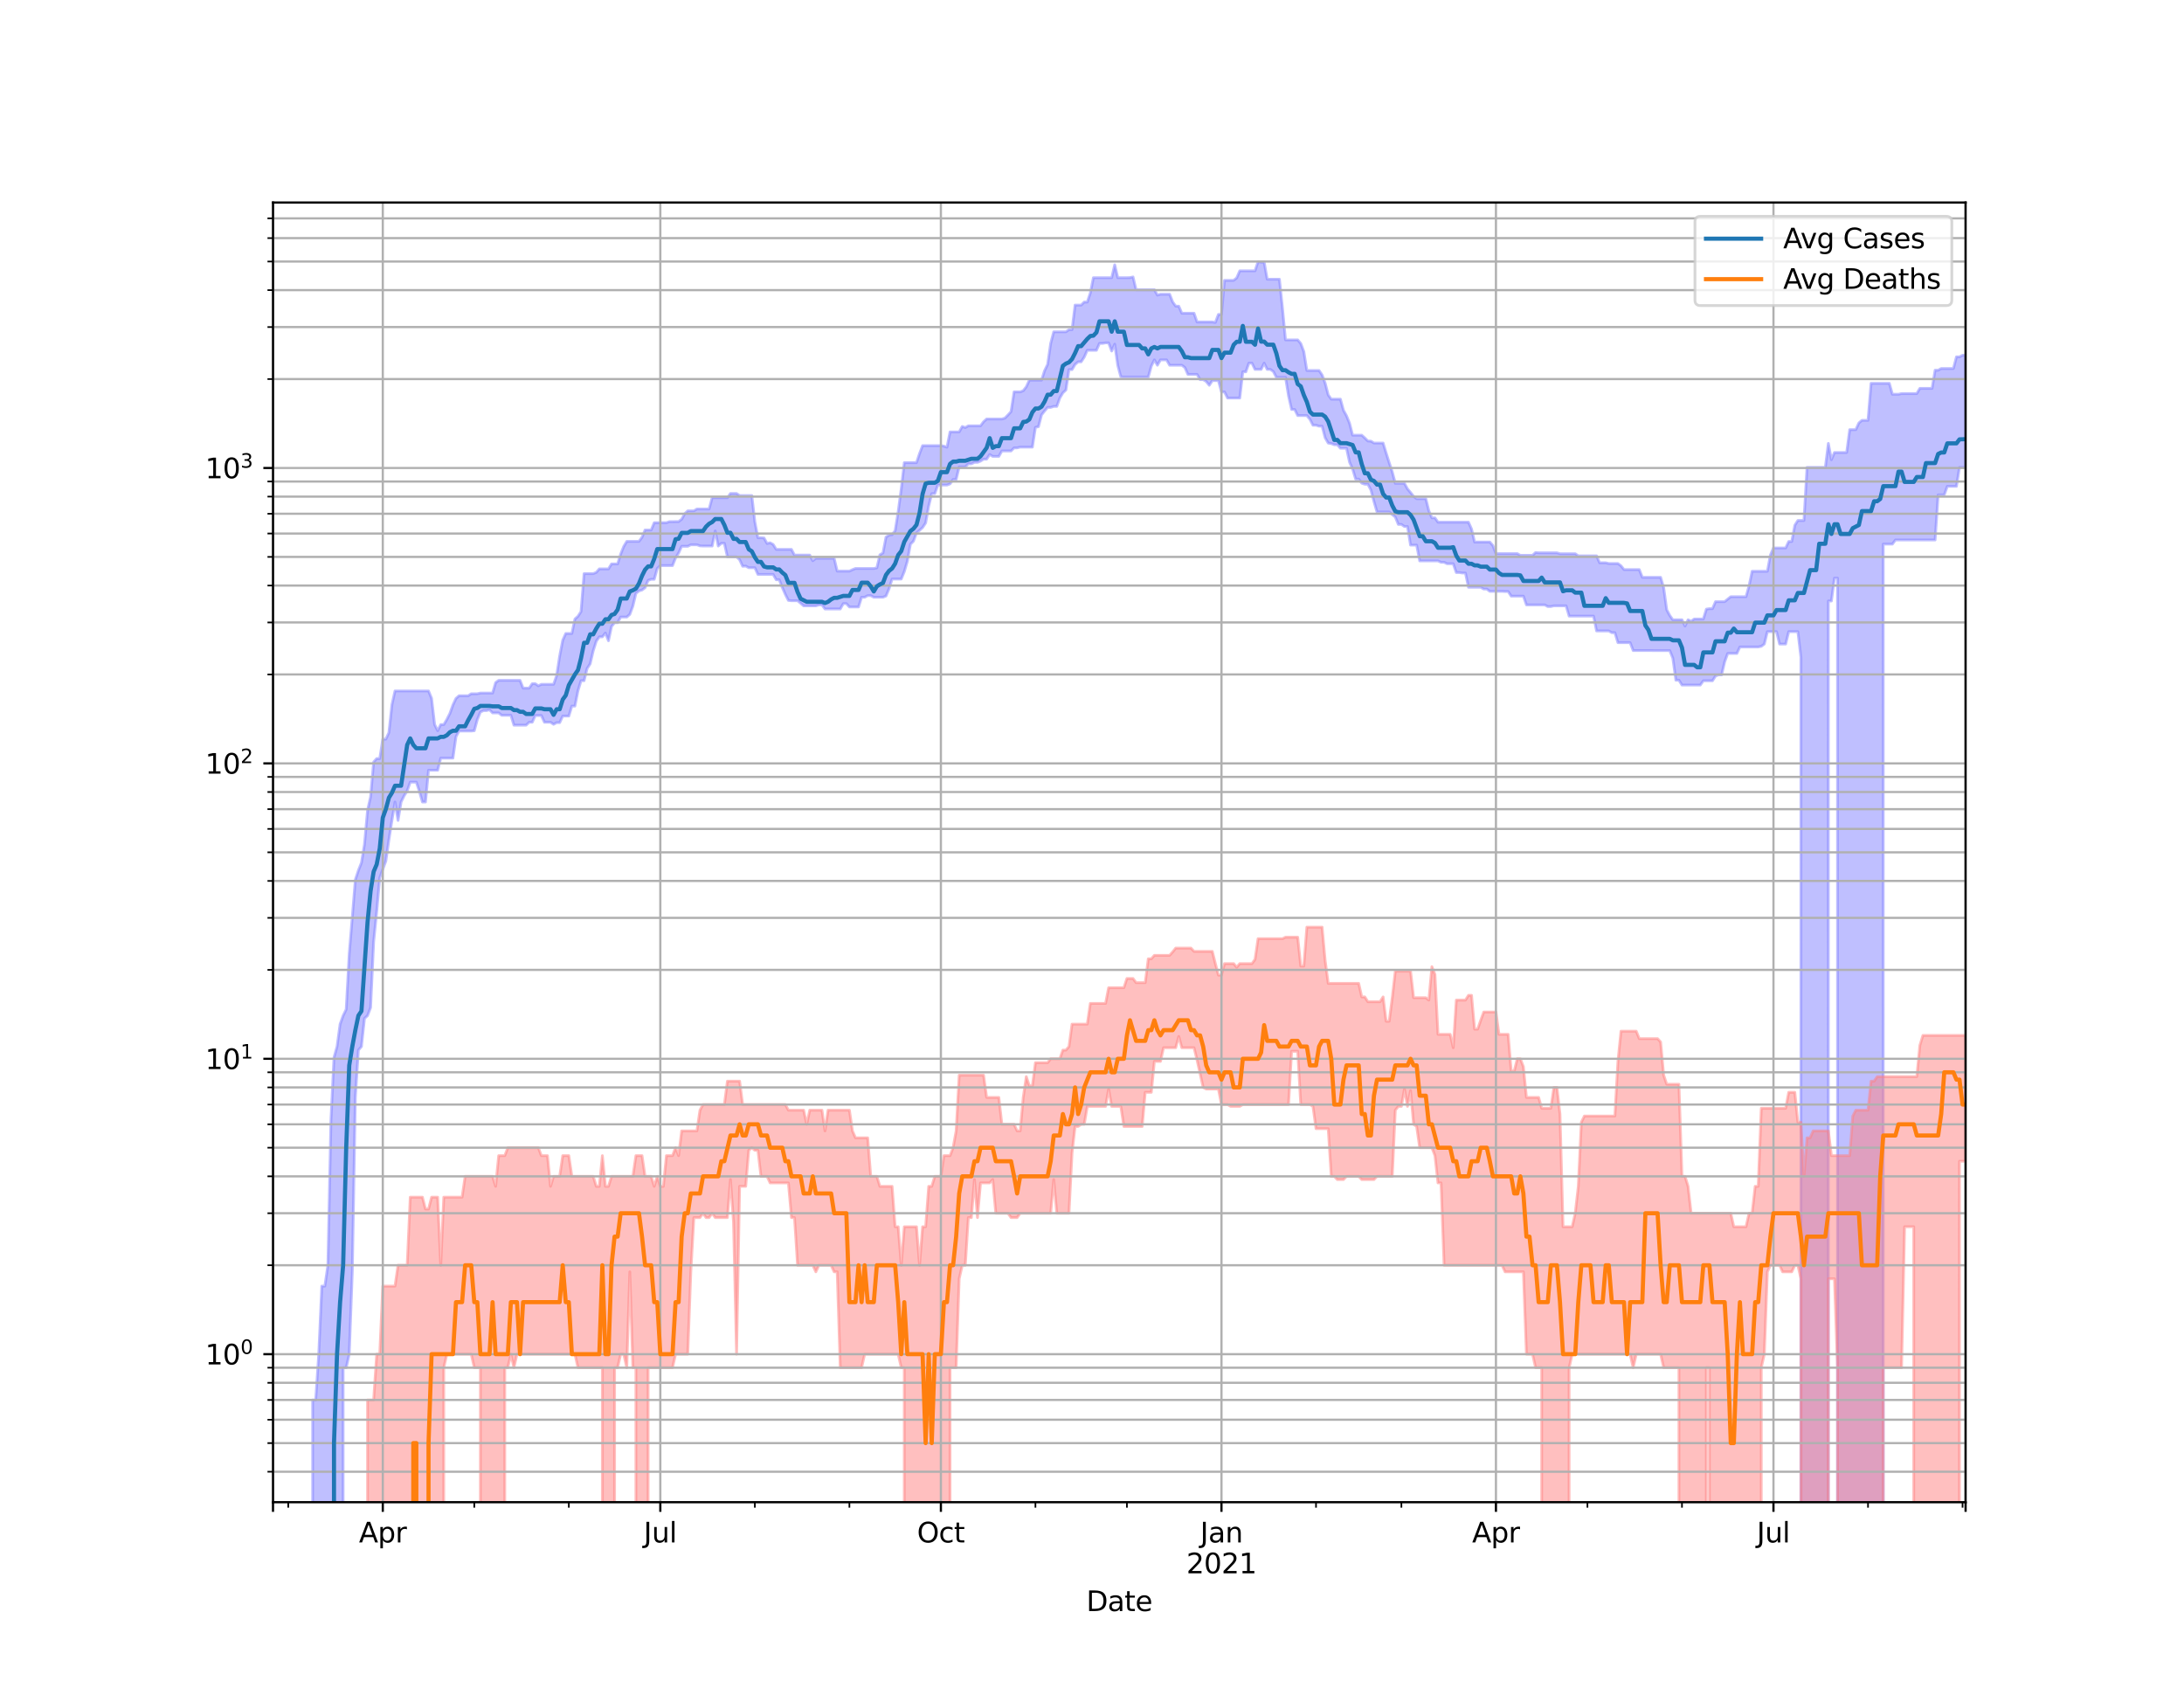 <?xml version="1.0" encoding="utf-8" standalone="no"?>
<!DOCTYPE svg PUBLIC "-//W3C//DTD SVG 1.1//EN"
  "http://www.w3.org/Graphics/SVG/1.1/DTD/svg11.dtd">
<svg height="612pt" version="1.1" viewBox="0 0 792 612" width="792pt" xmlns="http://www.w3.org/2000/svg" xmlns:xlink="http://www.w3.org/1999/xlink">
 <defs>
  <style type="text/css">*{stroke-linecap:butt;stroke-linejoin:round;}</style>
 </defs>
 <g id="figure_1">
  <g id="patch_1">
   <path d="M 0 612 
L 792 612 
L 792 0 
L 0 0 
z
" style="fill:#ffffff;"/>
  </g>
  <g id="axes_1">
   <g id="patch_2">
    <path d="M 99 544.68 
L 712.8 544.68 
L 712.8 73.44 
L 99 73.44 
z
" style="fill:#ffffff;"/>
   </g>
   <g id="PolyCollection_1">
    <path clip-path="url(#p68e2955192)" d="M 99 107600.091 
L 99 107600.091 
L 100.106 107600.091 
L 101.212 107600.091 
L 102.318 107600.091 
L 103.424 107600.091 
L 104.53 107600.091 
L 105.636 107600.091 
L 106.742 107600.091 
L 107.848 107600.091 
L 108.954 107600.091 
L 110.059 107600.091 
L 111.165 107600.091 
L 112.271 107600.091 
L 113.377 507.608 
L 114.483 507.608 
L 115.589 491.017 
L 116.695 466.334 
L 117.801 466.334 
L 118.907 458.774 
L 120.013 406.145 
L 121.119 383.445 
L 122.225 379.474 
L 123.331 371.347 
L 124.437 368.256 
L 125.543 365.987 
L 126.649 345.774 
L 127.755 332.495 
L 128.861 318.959 
L 129.966 315.627 
L 131.072 312.819 
L 132.178 306.069 
L 133.284 293.858 
L 134.39 288.896 
L 135.496 276.29 
L 136.602 275.064 
L 137.708 275.064 
L 138.814 268.009 
L 139.92 268.009 
L 141.026 265.644 
L 142.132 255.491 
L 143.238 250.529 
L 144.344 250.529 
L 145.45 250.529 
L 146.556 250.529 
L 147.662 250.529 
L 148.768 250.529 
L 149.874 250.529 
L 150.979 250.529 
L 152.085 250.529 
L 153.191 250.529 
L 154.297 250.529 
L 155.403 250.529 
L 156.509 253.223 
L 157.615 262.736 
L 158.721 264.954 
L 159.827 262.736 
L 160.933 262.736 
L 162.039 260.882 
L 163.145 258.688 
L 164.251 255.609 
L 165.357 253.251 
L 166.463 252.28 
L 167.569 252.28 
L 168.675 252.28 
L 169.781 252.28 
L 170.886 251.545 
L 171.992 251.545 
L 173.098 251.545 
L 174.204 251.302 
L 175.31 251.302 
L 176.416 251.302 
L 177.522 251.302 
L 178.628 251.302 
L 179.734 247.508 
L 180.84 246.698 
L 181.946 246.698 
L 183.052 246.698 
L 184.158 246.698 
L 185.264 246.698 
L 186.37 246.698 
L 187.476 246.698 
L 188.582 246.698 
L 189.688 249.509 
L 190.794 249.509 
L 191.899 249.509 
L 193.005 247.907 
L 194.111 247.907 
L 195.217 248.663 
L 196.323 248.132 
L 197.429 248.132 
L 198.535 248.132 
L 199.641 248.132 
L 200.747 248.132 
L 201.853 244.976 
L 202.959 237.853 
L 204.065 232.137 
L 205.171 229.692 
L 206.277 229.692 
L 207.383 229.692 
L 208.489 224.455 
L 209.595 223.47 
L 210.701 221.743 
L 211.806 207.996 
L 212.912 207.996 
L 214.018 207.996 
L 215.124 207.996 
L 216.23 207.553 
L 217.336 206.279 
L 218.442 206.279 
L 219.548 206.279 
L 220.654 206.279 
L 221.76 204.476 
L 222.866 204.476 
L 223.972 204.476 
L 225.078 200.902 
L 226.184 198.155 
L 227.29 196.305 
L 228.396 196.305 
L 229.502 196.305 
L 230.608 196.305 
L 231.714 196.305 
L 232.819 194.821 
L 233.925 192.175 
L 235.031 192.175 
L 236.137 192.175 
L 237.243 189.528 
L 238.349 189.528 
L 239.455 189.528 
L 240.561 189.528 
L 241.667 189.528 
L 242.773 189.145 
L 243.879 189.145 
L 244.985 189.124 
L 246.091 189.124 
L 247.197 188.27 
L 248.303 186.288 
L 249.409 185.236 
L 250.515 185.236 
L 251.621 185.236 
L 252.726 184.559 
L 253.832 184.559 
L 254.938 184.559 
L 256.044 184.559 
L 257.15 184.559 
L 258.256 180.478 
L 259.362 180.478 
L 260.468 180.478 
L 261.574 180.478 
L 262.68 180.478 
L 263.786 180.478 
L 264.892 178.944 
L 265.998 178.944 
L 267.104 178.944 
L 268.21 179.682 
L 269.316 179.682 
L 270.422 179.682 
L 271.528 179.682 
L 272.634 179.682 
L 273.739 189.209 
L 274.845 194.989 
L 275.951 194.989 
L 277.057 195.061 
L 278.163 197.062 
L 279.269 196.811 
L 280.375 197.415 
L 281.481 199.205 
L 282.587 199.205 
L 283.693 199.205 
L 284.799 199.205 
L 285.905 199.205 
L 287.011 199.205 
L 288.117 201.277 
L 289.223 201.277 
L 290.329 201.277 
L 291.435 201.277 
L 292.541 201.277 
L 293.646 201.277 
L 294.752 203.311 
L 295.858 202.447 
L 296.964 202.447 
L 298.07 202.447 
L 299.176 202.447 
L 300.282 202.447 
L 301.388 202.447 
L 302.494 202.447 
L 303.6 207.083 
L 304.706 207.083 
L 305.812 207.083 
L 306.918 207.083 
L 308.024 207.083 
L 309.13 206.556 
L 310.236 206.126 
L 311.342 206.126 
L 312.448 206.126 
L 313.554 206.126 
L 314.659 206.126 
L 315.765 206.126 
L 316.871 206.126 
L 317.977 205.913 
L 319.083 201.176 
L 320.189 200.495 
L 321.295 194.765 
L 322.401 194.029 
L 323.507 193.864 
L 324.613 192.432 
L 325.719 185.497 
L 326.825 177.233 
L 327.931 167.754 
L 329.037 167.754 
L 330.143 167.754 
L 331.249 167.754 
L 332.355 167.754 
L 333.461 164.464 
L 334.566 161.578 
L 335.672 161.578 
L 336.778 161.578 
L 337.884 161.578 
L 338.99 161.578 
L 340.096 161.578 
L 341.202 161.578 
L 342.308 161.778 
L 343.414 162.145 
L 344.52 156.61 
L 345.626 156.61 
L 346.732 156.61 
L 347.838 156.61 
L 348.944 154.643 
L 350.05 155.029 
L 351.156 154.402 
L 352.262 154.402 
L 353.368 154.402 
L 354.474 154.402 
L 355.579 154.402 
L 356.685 152.919 
L 357.791 151.93 
L 358.897 151.93 
L 360.003 151.93 
L 361.109 151.93 
L 362.215 151.93 
L 363.321 151.93 
L 364.427 151.592 
L 365.533 150.47 
L 366.639 149.246 
L 367.745 142.087 
L 368.851 142.087 
L 369.957 142.087 
L 371.063 141.673 
L 372.169 140.273 
L 373.275 137.856 
L 374.381 137.856 
L 375.486 137.856 
L 376.592 137.856 
L 377.698 137.856 
L 378.804 134.41 
L 379.91 132.121 
L 381.016 124.499 
L 382.122 120.315 
L 383.228 120.315 
L 384.334 120.315 
L 385.44 120.315 
L 386.546 120.315 
L 387.652 119.538 
L 388.758 119.538 
L 389.864 110.624 
L 390.97 110.624 
L 392.076 110.624 
L 393.182 109.528 
L 394.288 109.528 
L 395.394 106.244 
L 396.499 100.691 
L 397.605 100.691 
L 398.711 100.691 
L 399.817 100.691 
L 400.923 100.691 
L 402.029 100.691 
L 403.135 100.691 
L 404.241 96.036 
L 405.347 100.691 
L 406.453 100.691 
L 407.559 100.691 
L 408.665 100.691 
L 409.771 100.656 
L 410.877 100.419 
L 411.983 105.059 
L 413.089 105.059 
L 414.195 105.059 
L 415.301 105.059 
L 416.406 105.059 
L 417.512 105.059 
L 418.618 105.059 
L 419.724 107.008 
L 420.83 106.686 
L 421.936 106.686 
L 423.042 106.686 
L 424.148 106.686 
L 425.254 109.485 
L 426.36 111.012 
L 427.466 111.012 
L 428.572 113.569 
L 429.678 113.569 
L 430.784 113.569 
L 431.89 113.569 
L 432.996 113.569 
L 434.102 116.754 
L 435.208 116.754 
L 436.314 116.754 
L 437.419 116.754 
L 438.525 116.754 
L 439.631 116.754 
L 440.737 116.915 
L 441.843 114.013 
L 442.949 114.013 
L 444.055 101.655 
L 445.161 101.655 
L 446.267 101.655 
L 447.373 101.655 
L 448.479 100.758 
L 449.585 98.204 
L 450.691 98.204 
L 451.797 98.204 
L 452.903 98.204 
L 454.009 98.204 
L 455.115 98.204 
L 456.221 94.86 
L 457.326 95.07 
L 458.432 95.07 
L 459.538 101.24 
L 460.644 101.24 
L 461.75 101.24 
L 462.856 101.24 
L 463.962 101.24 
L 465.068 111.712 
L 466.174 123.244 
L 467.28 123.244 
L 468.386 123.244 
L 469.492 123.244 
L 470.598 123.244 
L 471.704 124.548 
L 472.81 127.461 
L 473.916 134.343 
L 475.022 134.343 
L 476.128 134.343 
L 477.234 134.343 
L 478.339 134.343 
L 479.445 135.959 
L 480.551 138.921 
L 481.657 143.182 
L 482.763 144.734 
L 483.869 144.734 
L 484.975 144.734 
L 486.081 144.734 
L 487.187 148.743 
L 488.293 150.757 
L 489.399 153.467 
L 490.505 157.801 
L 491.611 157.801 
L 492.717 157.801 
L 493.823 157.801 
L 494.929 158.803 
L 496.035 159.902 
L 497.141 159.958 
L 498.246 160.642 
L 499.352 160.642 
L 500.458 160.642 
L 501.564 160.642 
L 502.67 164.265 
L 503.776 167.763 
L 504.882 171.073 
L 505.988 175.262 
L 507.094 175.262 
L 508.2 175.262 
L 509.306 175.262 
L 510.412 177.277 
L 511.518 178.582 
L 512.624 179.983 
L 513.73 180.826 
L 514.836 180.826 
L 515.942 180.826 
L 517.048 180.826 
L 518.154 185.223 
L 519.259 187.773 
L 520.365 187.773 
L 521.471 189.344 
L 522.577 189.344 
L 523.683 189.344 
L 524.789 189.344 
L 525.895 189.344 
L 527.001 189.344 
L 528.107 189.344 
L 529.213 189.344 
L 530.319 189.344 
L 531.425 189.344 
L 532.531 189.344 
L 533.637 191.814 
L 534.743 196.545 
L 535.849 196.545 
L 536.955 196.545 
L 538.061 196.545 
L 539.166 196.545 
L 540.272 196.545 
L 541.378 197.822 
L 542.484 200.73 
L 543.59 200.73 
L 544.696 200.73 
L 545.802 200.73 
L 546.908 200.73 
L 548.014 200.73 
L 549.12 200.73 
L 550.226 200.73 
L 551.332 201.36 
L 552.438 201.36 
L 553.544 201.36 
L 554.65 201.36 
L 555.756 201.36 
L 556.862 200.342 
L 557.968 200.45 
L 559.074 200.45 
L 560.179 200.45 
L 561.285 200.45 
L 562.391 200.45 
L 563.497 200.45 
L 564.603 200.45 
L 565.709 200.775 
L 566.815 200.775 
L 567.921 200.775 
L 569.027 200.775 
L 570.133 200.775 
L 571.239 200.775 
L 572.345 201.544 
L 573.451 201.544 
L 574.557 201.544 
L 575.663 201.544 
L 576.769 201.544 
L 577.875 201.544 
L 578.981 201.544 
L 580.086 204.065 
L 581.192 204.065 
L 582.298 204.065 
L 583.404 204.329 
L 584.51 204.329 
L 585.616 204.329 
L 586.722 204.329 
L 587.828 205.159 
L 588.934 206.525 
L 590.04 206.525 
L 591.146 206.525 
L 592.252 206.525 
L 593.358 206.525 
L 594.464 206.525 
L 595.57 209.34 
L 596.676 209.34 
L 597.782 209.34 
L 598.888 209.34 
L 599.994 209.34 
L 601.099 209.34 
L 602.205 209.34 
L 603.311 213.087 
L 604.417 221.092 
L 605.523 223.175 
L 606.629 224.728 
L 607.735 224.728 
L 608.841 224.728 
L 609.947 224.728 
L 611.053 227.016 
L 612.159 224.728 
L 613.265 225.278 
L 614.371 224.455 
L 615.477 224.455 
L 616.583 224.455 
L 617.689 224.455 
L 618.795 220.868 
L 619.901 220.701 
L 621.006 220.701 
L 622.112 218.154 
L 623.218 218.154 
L 624.324 218.154 
L 625.43 218.154 
L 626.536 217.24 
L 627.642 216.369 
L 628.748 216.369 
L 629.854 216.369 
L 630.96 216.369 
L 632.066 216.369 
L 633.172 216.369 
L 634.278 212.417 
L 635.384 207.145 
L 636.49 207.145 
L 637.596 207.145 
L 638.702 207.145 
L 639.808 207.145 
L 640.914 207.145 
L 642.019 201.24 
L 643.125 198.69 
L 644.231 198.69 
L 645.337 198.69 
L 646.443 198.69 
L 647.549 198.69 
L 648.655 196.346 
L 649.761 196.346 
L 650.867 190.464 
L 651.973 188.73 
L 653.079 188.73 
L 654.185 188.73 
L 655.291 169.472 
L 656.397 169.472 
L 657.503 169.472 
L 658.609 169.472 
L 659.715 169.472 
L 660.821 169.472 
L 661.926 169.472 
L 663.032 160.773 
L 664.138 166.673 
L 665.244 164.066 
L 666.35 164.066 
L 667.456 164.066 
L 668.562 164.066 
L 669.668 164.066 
L 670.774 155.788 
L 671.88 155.788 
L 672.986 155.788 
L 674.092 153.368 
L 675.198 152.415 
L 676.304 152.415 
L 677.41 152.415 
L 678.516 139.005 
L 679.622 139.005 
L 680.728 139.005 
L 681.834 139.005 
L 682.939 139.005 
L 684.045 139.005 
L 685.151 139.005 
L 686.257 142.956 
L 687.363 142.956 
L 688.469 142.956 
L 689.575 142.706 
L 690.681 142.706 
L 691.787 142.706 
L 692.893 142.706 
L 693.999 142.706 
L 695.105 142.706 
L 696.211 140.822 
L 697.317 140.822 
L 698.423 140.822 
L 699.529 140.822 
L 700.635 140.822 
L 701.741 134.239 
L 702.846 134.239 
L 703.952 133.618 
L 705.058 133.618 
L 706.164 133.618 
L 707.27 133.618 
L 708.376 133.618 
L 709.482 129.392 
L 710.588 129.392 
L 711.694 128.803 
L 712.8 128.792 
L 712.8 169.486 
L 712.8 169.486 
L 711.694 169.486 
L 710.588 169.486 
L 709.482 176.345 
L 708.376 176.345 
L 707.27 176.345 
L 706.164 176.345 
L 705.058 179.44 
L 703.952 179.44 
L 702.846 179.44 
L 701.741 195.789 
L 700.635 195.789 
L 699.529 195.789 
L 698.423 195.789 
L 697.317 195.789 
L 696.211 195.789 
L 695.105 195.789 
L 693.999 195.789 
L 692.893 195.789 
L 691.787 195.789 
L 690.681 195.789 
L 689.575 195.789 
L 688.469 195.789 
L 687.363 195.789 
L 686.257 197.28 
L 685.151 197.28 
L 684.045 197.28 
L 682.939 197.28 
L 681.834 107600.091 
L 680.728 107600.091 
L 679.622 107600.091 
L 678.516 107600.091 
L 677.41 107600.091 
L 676.304 107600.091 
L 675.198 107600.091 
L 674.092 107600.091 
L 672.986 107600.091 
L 671.88 107600.091 
L 670.774 107600.091 
L 669.668 107600.091 
L 668.562 107600.091 
L 667.456 107600.091 
L 666.35 209.613 
L 665.244 209.613 
L 664.138 217.917 
L 663.032 217.917 
L 661.926 107600.091 
L 660.821 107600.091 
L 659.715 107600.091 
L 658.609 107600.091 
L 657.503 107600.091 
L 656.397 107600.091 
L 655.291 107600.091 
L 654.185 107600.091 
L 653.079 238.338 
L 651.973 229.037 
L 650.867 229.037 
L 649.761 229.037 
L 648.655 229.037 
L 647.549 233.529 
L 646.443 233.529 
L 645.337 233.529 
L 644.231 229.037 
L 643.125 229.037 
L 642.019 229.037 
L 640.914 229.037 
L 639.808 233.529 
L 638.702 234.362 
L 637.596 234.587 
L 636.49 234.587 
L 635.384 234.587 
L 634.278 234.587 
L 633.172 234.587 
L 632.066 234.587 
L 630.96 234.587 
L 629.854 236.935 
L 628.748 236.935 
L 627.642 236.935 
L 626.536 236.935 
L 625.43 239.974 
L 624.324 244.696 
L 623.218 244.696 
L 622.112 245.117 
L 621.006 246.844 
L 619.901 246.844 
L 618.795 246.844 
L 617.689 246.844 
L 616.583 248.409 
L 615.477 248.409 
L 614.371 248.409 
L 613.265 248.409 
L 612.159 248.409 
L 611.053 248.409 
L 609.947 248.409 
L 608.841 246.625 
L 607.735 246.625 
L 606.629 238.645 
L 605.523 235.901 
L 604.417 235.901 
L 603.311 235.901 
L 602.205 235.901 
L 601.099 235.901 
L 599.994 235.901 
L 598.888 235.881 
L 597.782 235.881 
L 596.676 235.881 
L 595.57 235.881 
L 594.464 235.881 
L 593.358 235.881 
L 592.252 235.881 
L 591.146 233.018 
L 590.04 233.018 
L 588.934 233.018 
L 587.828 233.018 
L 586.722 233.018 
L 585.616 229.405 
L 584.51 229.405 
L 583.404 228.771 
L 582.298 228.771 
L 581.192 228.771 
L 580.086 228.771 
L 578.981 228.771 
L 577.875 223.396 
L 576.769 223.396 
L 575.663 223.396 
L 574.557 223.396 
L 573.451 223.396 
L 572.345 223.396 
L 571.239 223.396 
L 570.133 223.396 
L 569.027 223.396 
L 567.921 219.668 
L 566.815 219.668 
L 565.709 219.668 
L 564.603 219.668 
L 563.497 219.668 
L 562.391 219.927 
L 561.285 219.927 
L 560.179 219.329 
L 559.074 219.329 
L 557.968 219.329 
L 556.862 219.329 
L 555.756 219.329 
L 554.65 219.329 
L 553.544 219.329 
L 552.438 216.153 
L 551.332 216.153 
L 550.226 216.153 
L 549.12 216.153 
L 548.014 216.153 
L 546.908 214.479 
L 545.802 214.479 
L 544.696 214.418 
L 543.59 214.418 
L 542.484 214.418 
L 541.378 214.418 
L 540.272 214.418 
L 539.166 213.574 
L 538.061 213.574 
L 536.955 212.933 
L 535.849 212.933 
L 534.743 212.933 
L 533.637 212.933 
L 532.531 212.933 
L 531.425 207.774 
L 530.319 207.774 
L 529.213 207.605 
L 528.107 207.605 
L 527.001 204.407 
L 525.895 204.407 
L 524.789 204.407 
L 523.683 203.88 
L 522.577 203.88 
L 521.471 203.369 
L 520.365 203.369 
L 519.259 203.369 
L 518.154 203.369 
L 517.048 203.369 
L 515.942 203.369 
L 514.836 203.369 
L 513.73 197.652 
L 512.624 197.652 
L 511.518 197.652 
L 510.412 190.91 
L 509.306 190.91 
L 508.2 190.153 
L 507.094 190.153 
L 505.988 187.466 
L 504.882 186.554 
L 503.776 185.621 
L 502.67 185.621 
L 501.564 185.621 
L 500.458 185.621 
L 499.352 185.621 
L 498.246 181.823 
L 497.141 177.667 
L 496.035 175.578 
L 494.929 175.578 
L 493.823 175.199 
L 492.717 173.72 
L 491.611 173.72 
L 490.505 170.031 
L 489.399 167.607 
L 488.293 162.53 
L 487.187 162.53 
L 486.081 162.53 
L 484.975 161.267 
L 483.869 161.267 
L 482.763 160.83 
L 481.657 160.658 
L 480.551 158.733 
L 479.445 154.529 
L 478.339 154.529 
L 477.234 154.185 
L 476.128 154.185 
L 475.022 152.029 
L 473.916 150.674 
L 472.81 150.674 
L 471.704 150.674 
L 470.598 150.674 
L 469.492 148.468 
L 468.386 148.468 
L 467.28 143.594 
L 466.174 136.805 
L 465.068 136.805 
L 463.962 136.805 
L 462.856 136.805 
L 461.75 134.692 
L 460.644 133.938 
L 459.538 133.938 
L 458.432 131.671 
L 457.326 133.938 
L 456.221 133.938 
L 455.115 133.938 
L 454.009 131.671 
L 452.903 131.671 
L 451.797 134.811 
L 450.691 134.811 
L 449.585 144.327 
L 448.479 144.327 
L 447.373 144.327 
L 446.267 144.327 
L 445.161 144.327 
L 444.055 142.123 
L 442.949 142.123 
L 441.843 137.996 
L 440.737 137.996 
L 439.631 137.996 
L 438.525 139.701 
L 437.419 138.322 
L 436.314 137.647 
L 435.208 137.647 
L 434.102 135.754 
L 432.996 135.754 
L 431.89 135.754 
L 430.784 135.754 
L 429.678 133.261 
L 428.572 132.427 
L 427.466 132.427 
L 426.36 132.427 
L 425.254 132.427 
L 424.148 132.427 
L 423.042 130.487 
L 421.936 130.487 
L 420.83 130.487 
L 419.724 132.427 
L 418.618 130.487 
L 417.512 132.756 
L 416.406 136.704 
L 415.301 136.704 
L 414.195 136.704 
L 413.089 136.704 
L 411.983 136.704 
L 410.877 136.704 
L 409.771 136.704 
L 408.665 136.704 
L 407.559 136.704 
L 406.453 136.621 
L 405.347 132.511 
L 404.241 124.802 
L 403.135 127.276 
L 402.029 124.323 
L 400.923 124.323 
L 399.817 124.513 
L 398.711 124.513 
L 397.605 127.017 
L 396.499 127.017 
L 395.394 127.017 
L 394.288 127.017 
L 393.182 129.474 
L 392.076 131.199 
L 390.97 131.199 
L 389.864 132.152 
L 388.758 134.013 
L 387.652 134.013 
L 386.546 141.419 
L 385.44 142.438 
L 384.334 144.303 
L 383.228 147.361 
L 382.122 147.361 
L 381.016 147.725 
L 379.91 147.725 
L 378.804 149.025 
L 377.698 150.434 
L 376.592 154.697 
L 375.486 154.964 
L 374.381 162.129 
L 373.275 162.129 
L 372.169 162.129 
L 371.063 162.129 
L 369.957 162.129 
L 368.851 162.39 
L 367.745 162.39 
L 366.639 163.513 
L 365.533 163.513 
L 364.427 163.513 
L 363.321 163.513 
L 362.215 165.485 
L 361.109 165.485 
L 360.003 165.485 
L 358.897 164.802 
L 357.791 166.486 
L 356.685 166.486 
L 355.579 167.199 
L 354.474 167.647 
L 353.368 167.647 
L 352.262 168.175 
L 351.156 168.175 
L 350.05 169.282 
L 348.944 169.282 
L 347.838 169.282 
L 346.732 173.857 
L 345.626 173.857 
L 344.52 175.446 
L 343.414 175.875 
L 342.308 175.875 
L 341.202 175.875 
L 340.096 175.875 
L 338.99 178.995 
L 337.884 178.995 
L 336.778 183.502 
L 335.672 189.614 
L 334.566 191.286 
L 333.461 192.296 
L 332.355 193.227 
L 331.249 196.223 
L 330.143 197.347 
L 329.037 203.494 
L 327.931 207.249 
L 326.825 209.955 
L 325.719 209.955 
L 324.613 209.955 
L 323.507 209.955 
L 322.401 213.49 
L 321.295 216.103 
L 320.189 216.559 
L 319.083 216.559 
L 317.977 216.559 
L 316.871 216.559 
L 315.765 215.964 
L 314.659 215.964 
L 313.554 216.559 
L 312.448 216.559 
L 311.342 220.078 
L 310.236 220.078 
L 309.13 220.078 
L 308.024 220.078 
L 306.918 218.858 
L 305.812 218.858 
L 304.706 220.812 
L 303.6 220.812 
L 302.494 220.812 
L 301.388 220.812 
L 300.282 220.812 
L 299.176 220.812 
L 298.07 219.342 
L 296.964 219.342 
L 295.858 219.681 
L 294.752 219.681 
L 293.646 219.681 
L 292.541 219.681 
L 291.435 219.681 
L 290.329 218.711 
L 289.223 217.825 
L 288.117 217.825 
L 287.011 217.825 
L 285.905 217.707 
L 284.799 215.539 
L 283.693 213.028 
L 282.587 210.21 
L 281.481 210.21 
L 280.375 208.272 
L 279.269 208.272 
L 278.163 208.272 
L 277.057 208.272 
L 275.951 208.272 
L 274.845 208.272 
L 273.739 205.852 
L 272.634 205.852 
L 271.528 205.852 
L 270.422 205.249 
L 269.316 205.329 
L 268.21 202.93 
L 267.104 201.923 
L 265.998 201.923 
L 264.892 201.923 
L 263.786 201.923 
L 262.68 197.003 
L 261.574 197.003 
L 260.468 197.992 
L 259.362 192.523 
L 258.256 197.992 
L 257.15 197.992 
L 256.044 197.992 
L 254.938 197.992 
L 253.832 197.924 
L 252.726 197.533 
L 251.621 197.533 
L 250.515 197.533 
L 249.409 198.087 
L 248.303 198.087 
L 247.197 198.087 
L 246.091 200.531 
L 244.985 202.297 
L 243.879 205.079 
L 242.773 205.079 
L 241.667 205.079 
L 240.561 205.079 
L 239.455 205.079 
L 238.349 206.126 
L 237.243 210.054 
L 236.137 210.054 
L 235.031 210.432 
L 233.925 213.098 
L 232.819 213.934 
L 231.714 214.26 
L 230.608 215.154 
L 229.502 219.777 
L 228.396 222.765 
L 227.29 223.736 
L 226.184 223.736 
L 225.078 223.736 
L 223.972 225.788 
L 222.866 225.788 
L 221.76 227.16 
L 220.654 232.334 
L 219.548 229.523 
L 218.442 230.907 
L 217.336 230.907 
L 216.23 232.495 
L 215.124 235.978 
L 214.018 240.697 
L 212.912 242.375 
L 211.806 246.82 
L 210.701 246.82 
L 209.595 250.476 
L 208.489 256.024 
L 207.383 256.024 
L 206.277 259.643 
L 205.171 259.643 
L 204.065 259.643 
L 202.959 262.019 
L 201.853 262.019 
L 200.747 262.633 
L 199.641 261.884 
L 198.535 261.884 
L 197.429 261.884 
L 196.323 259.451 
L 195.217 259.451 
L 194.111 259.451 
L 193.005 261.884 
L 191.899 261.884 
L 190.794 262.942 
L 189.688 262.942 
L 188.582 262.942 
L 187.476 262.942 
L 186.37 262.942 
L 185.264 259.355 
L 184.158 259.355 
L 183.052 259.355 
L 181.946 259.355 
L 180.84 258.499 
L 179.734 258.499 
L 178.628 258.499 
L 177.522 257.352 
L 176.416 257.66 
L 175.31 257.66 
L 174.204 258.187 
L 173.098 260.915 
L 171.992 264.954 
L 170.886 265.062 
L 169.781 265.062 
L 168.675 265.062 
L 167.569 265.062 
L 166.463 265.062 
L 165.357 267.131 
L 164.251 274.885 
L 163.145 274.885 
L 162.039 274.885 
L 160.933 274.885 
L 159.827 274.885 
L 158.721 279.283 
L 157.615 279.283 
L 156.509 279.283 
L 155.403 279.283 
L 154.297 290.805 
L 153.191 290.805 
L 152.085 286.947 
L 150.979 283.599 
L 149.874 283.599 
L 148.768 283.599 
L 147.662 286.773 
L 146.556 288.536 
L 145.45 290.805 
L 144.344 297.486 
L 143.238 290.805 
L 142.132 297.486 
L 141.026 304.524 
L 139.92 312.218 
L 138.814 315.2 
L 137.708 318.273 
L 136.602 330.682 
L 135.496 341.471 
L 134.39 365.358 
L 133.284 368.256 
L 132.178 369.264 
L 131.072 379.474 
L 129.966 380.761 
L 128.861 397.914 
L 127.755 461.16 
L 126.649 491.017 
L 125.543 495.918 
L 124.437 495.918 
L 123.331 107600.091 
L 122.225 107600.091 
L 121.119 107600.091 
L 120.013 107600.091 
L 118.907 107600.091 
L 117.801 107600.091 
L 116.695 107600.091 
L 115.589 107600.091 
L 114.483 107600.091 
L 113.377 107600.091 
L 112.271 107600.091 
L 111.165 107600.091 
L 110.059 107600.091 
L 108.954 107600.091 
L 107.848 107600.091 
L 106.742 107600.091 
L 105.636 107600.091 
L 104.53 107600.091 
L 103.424 107600.091 
L 102.318 107600.091 
L 101.212 107600.091 
L 100.106 107600.091 
L 99 107600.091 
z
" style="fill:#8080ff;fill-opacity:0.5;stroke:#8080ff;stroke-opacity:0.5;"/>
   </g>
   <g id="PolyCollection_2">
    <path clip-path="url(#p68e2955192)" d="M 99 107600.091 
L 99 107600.091 
L 100.106 107600.091 
L 101.212 107600.091 
L 102.318 107600.091 
L 103.424 107600.091 
L 104.53 107600.091 
L 105.636 107600.091 
L 106.742 107600.091 
L 107.848 107600.091 
L 108.954 107600.091 
L 110.059 107600.091 
L 111.165 107600.091 
L 112.271 107600.091 
L 113.377 107600.091 
L 114.483 107600.091 
L 115.589 107600.091 
L 116.695 107600.091 
L 117.801 107600.091 
L 118.907 107600.091 
L 120.013 107600.091 
L 121.119 107600.091 
L 122.225 107600.091 
L 123.331 107600.091 
L 124.437 107600.091 
L 125.543 107600.091 
L 126.649 107600.091 
L 127.755 107600.091 
L 128.861 107600.091 
L 129.966 107600.091 
L 131.072 107600.091 
L 132.178 107600.091 
L 133.284 507.608 
L 134.39 507.608 
L 135.496 507.608 
L 136.602 491.017 
L 137.708 491.017 
L 138.814 466.334 
L 139.92 466.334 
L 141.026 466.334 
L 142.132 466.334 
L 143.238 466.334 
L 144.344 458.774 
L 145.45 458.774 
L 146.556 458.774 
L 147.662 458.774 
L 148.768 434.091 
L 149.874 434.091 
L 150.979 434.091 
L 152.085 434.091 
L 153.191 434.091 
L 154.297 438.388 
L 155.403 438.388 
L 156.509 434.091 
L 157.615 434.091 
L 158.721 434.091 
L 159.827 458.774 
L 160.933 434.091 
L 162.039 434.091 
L 163.145 434.091 
L 164.251 434.091 
L 165.357 434.091 
L 166.463 434.091 
L 167.569 434.091 
L 168.675 426.531 
L 169.781 426.531 
L 170.886 426.531 
L 171.992 426.531 
L 173.098 426.531 
L 174.204 426.531 
L 175.31 426.531 
L 176.416 426.531 
L 177.522 426.531 
L 178.628 426.531 
L 179.734 430.157 
L 180.84 419.029 
L 181.946 419.029 
L 183.052 419.029 
L 184.158 416.151 
L 185.264 416.151 
L 186.37 416.151 
L 187.476 416.151 
L 188.582 416.151 
L 189.688 416.151 
L 190.794 416.151 
L 191.899 416.151 
L 193.005 416.151 
L 194.111 416.151 
L 195.217 416.151 
L 196.323 419.029 
L 197.429 419.029 
L 198.535 419.029 
L 199.641 430.157 
L 200.747 426.531 
L 201.853 426.531 
L 202.959 426.531 
L 204.065 419.029 
L 205.171 419.029 
L 206.277 419.029 
L 207.383 426.531 
L 208.489 426.531 
L 209.595 426.531 
L 210.701 426.531 
L 211.806 426.531 
L 212.912 426.531 
L 214.018 426.531 
L 215.124 426.531 
L 216.23 430.157 
L 217.336 430.157 
L 218.442 419.029 
L 219.548 430.157 
L 220.654 430.157 
L 221.76 426.531 
L 222.866 426.531 
L 223.972 426.531 
L 225.078 426.531 
L 226.184 426.531 
L 227.29 426.531 
L 228.396 426.531 
L 229.502 426.531 
L 230.608 419.029 
L 231.714 419.029 
L 232.819 419.029 
L 233.925 426.531 
L 235.031 426.531 
L 236.137 426.531 
L 237.243 430.157 
L 238.349 426.531 
L 239.455 430.157 
L 240.561 430.157 
L 241.667 419.029 
L 242.773 419.029 
L 243.879 419.029 
L 244.985 416.151 
L 246.091 419.029 
L 247.197 410.056 
L 248.303 410.056 
L 249.409 410.056 
L 250.515 410.056 
L 251.621 410.056 
L 252.726 410.056 
L 253.832 402.537 
L 254.938 400.499 
L 256.044 400.499 
L 257.15 400.499 
L 258.256 400.499 
L 259.362 400.499 
L 260.468 400.499 
L 261.574 400.499 
L 262.68 400.499 
L 263.786 392.018 
L 264.892 392.018 
L 265.998 392.018 
L 267.104 392.018 
L 268.21 392.018 
L 269.316 400.499 
L 270.422 400.499 
L 271.528 400.499 
L 272.634 400.499 
L 273.739 400.499 
L 274.845 400.499 
L 275.951 400.499 
L 277.057 400.499 
L 278.163 400.499 
L 279.269 400.499 
L 280.375 400.499 
L 281.481 400.499 
L 282.587 400.499 
L 283.693 400.499 
L 284.799 400.499 
L 285.905 402.537 
L 287.011 402.537 
L 288.117 402.537 
L 289.223 402.537 
L 290.329 402.537 
L 291.435 402.537 
L 292.541 407.67 
L 293.646 402.537 
L 294.752 402.537 
L 295.858 402.537 
L 296.964 402.537 
L 298.07 402.537 
L 299.176 410.056 
L 300.282 402.537 
L 301.388 402.537 
L 302.494 402.537 
L 303.6 402.537 
L 304.706 402.537 
L 305.812 402.537 
L 306.918 402.537 
L 308.024 402.537 
L 309.13 410.056 
L 310.236 412.571 
L 311.342 412.571 
L 312.448 412.571 
L 313.554 412.571 
L 314.659 412.571 
L 315.765 426.531 
L 316.871 426.531 
L 317.977 426.531 
L 319.083 430.157 
L 320.189 430.157 
L 321.295 430.157 
L 322.401 430.157 
L 323.507 430.157 
L 324.613 444.814 
L 325.719 444.814 
L 326.825 458.774 
L 327.931 444.814 
L 329.037 444.814 
L 330.143 444.814 
L 331.249 444.814 
L 332.355 444.814 
L 333.461 458.774 
L 334.566 444.814 
L 335.672 444.814 
L 336.778 430.157 
L 337.884 430.157 
L 338.99 426.531 
L 340.096 426.531 
L 341.202 426.531 
L 342.308 419.029 
L 343.414 419.029 
L 344.52 419.029 
L 345.626 416.151 
L 346.732 410.056 
L 347.838 389.854 
L 348.944 389.854 
L 350.05 389.854 
L 351.156 389.854 
L 352.262 389.854 
L 353.368 389.854 
L 354.474 389.854 
L 355.579 389.854 
L 356.685 389.854 
L 357.791 397.914 
L 358.897 397.914 
L 360.003 397.914 
L 361.109 397.914 
L 362.215 397.914 
L 363.321 407.67 
L 364.427 407.67 
L 365.533 407.67 
L 366.639 407.67 
L 367.745 407.67 
L 368.851 410.056 
L 369.957 410.056 
L 371.063 397.914 
L 372.169 390.386 
L 373.275 393.71 
L 374.381 393.71 
L 375.486 385.325 
L 376.592 385.325 
L 377.698 385.325 
L 378.804 385.325 
L 379.91 385.325 
L 381.016 383.908 
L 382.122 383.908 
L 383.228 383.908 
L 384.334 383.908 
L 385.44 380.761 
L 386.546 380.761 
L 387.652 379.474 
L 388.758 371.347 
L 389.864 371.347 
L 390.97 371.347 
L 392.076 371.347 
L 393.182 371.347 
L 394.288 371.347 
L 395.394 363.823 
L 396.499 363.823 
L 397.605 363.823 
L 398.711 363.823 
L 399.817 363.823 
L 400.923 363.823 
L 402.029 358.143 
L 403.135 358.143 
L 404.241 358.143 
L 405.347 358.143 
L 406.453 358.143 
L 407.559 358.143 
L 408.665 354.791 
L 409.771 354.791 
L 410.877 354.791 
L 411.983 356.308 
L 413.089 356.308 
L 414.195 356.308 
L 415.301 356.308 
L 416.406 347.656 
L 417.512 347.656 
L 418.618 346.393 
L 419.724 346.393 
L 420.83 346.393 
L 421.936 346.393 
L 423.042 346.393 
L 424.148 346.393 
L 425.254 345.164 
L 426.36 343.769 
L 427.466 343.769 
L 428.572 343.769 
L 429.678 343.769 
L 430.784 343.769 
L 431.89 343.769 
L 432.996 344.962 
L 434.102 344.962 
L 435.208 344.962 
L 436.314 344.962 
L 437.419 344.962 
L 438.525 344.962 
L 439.631 344.962 
L 440.737 349.395 
L 441.843 353.564 
L 442.949 353.564 
L 444.055 349.395 
L 445.161 349.395 
L 446.267 349.395 
L 447.373 349.395 
L 448.479 350.744 
L 449.585 349.395 
L 450.691 349.395 
L 451.797 349.395 
L 452.903 349.395 
L 454.009 349.395 
L 455.115 347.87 
L 456.221 340.364 
L 457.326 340.364 
L 458.432 340.364 
L 459.538 340.364 
L 460.644 340.364 
L 461.75 340.364 
L 462.856 340.364 
L 463.962 340.364 
L 465.068 340.364 
L 466.174 339.82 
L 467.28 339.82 
L 468.386 339.82 
L 469.492 339.82 
L 470.598 339.82 
L 471.704 350.29 
L 472.81 350.29 
L 473.916 336.18 
L 475.022 336.18 
L 476.128 336.18 
L 477.234 336.18 
L 478.339 336.18 
L 479.445 336.18 
L 480.551 348.301 
L 481.657 356.566 
L 482.763 356.566 
L 483.869 356.566 
L 484.975 356.566 
L 486.081 356.566 
L 487.187 356.566 
L 488.293 356.566 
L 489.399 356.566 
L 490.505 356.566 
L 491.611 356.566 
L 492.717 356.566 
L 493.823 361.467 
L 494.929 361.467 
L 496.035 363.222 
L 497.141 363.222 
L 498.246 363.222 
L 499.352 363.222 
L 500.458 363.222 
L 501.564 361.467 
L 502.67 370.294 
L 503.776 370.294 
L 504.882 361.755 
L 505.988 352.132 
L 507.094 352.132 
L 508.2 352.132 
L 509.306 352.132 
L 510.412 352.132 
L 511.518 352.132 
L 512.624 361.755 
L 513.73 361.755 
L 514.836 361.755 
L 515.942 361.755 
L 517.048 361.755 
L 518.154 362.63 
L 519.259 350.516 
L 520.365 353.322 
L 521.471 375.041 
L 522.577 375.041 
L 523.683 375.041 
L 524.789 375.041 
L 525.895 375.041 
L 527.001 379.899 
L 528.107 362.63 
L 529.213 362.63 
L 530.319 362.63 
L 531.425 362.63 
L 532.531 360.896 
L 533.637 360.896 
L 534.743 373.157 
L 535.849 373.157 
L 536.955 369.948 
L 538.061 366.946 
L 539.166 366.946 
L 540.272 366.946 
L 541.378 366.946 
L 542.484 366.946 
L 543.59 375.041 
L 544.696 375.041 
L 545.802 375.041 
L 546.908 375.041 
L 548.014 388.295 
L 549.12 388.295 
L 550.226 383.908 
L 551.332 383.908 
L 552.438 386.786 
L 553.544 397.914 
L 554.65 397.914 
L 555.756 397.914 
L 556.862 397.914 
L 557.968 397.914 
L 559.074 401.848 
L 560.179 401.848 
L 561.285 401.848 
L 562.391 401.848 
L 563.497 394.288 
L 564.603 394.288 
L 565.709 403.947 
L 566.815 444.814 
L 567.921 444.814 
L 569.027 444.814 
L 570.133 444.814 
L 571.239 439.913 
L 572.345 430.157 
L 573.451 406.901 
L 574.557 404.668 
L 575.663 404.668 
L 576.769 404.668 
L 577.875 404.668 
L 578.981 404.668 
L 580.086 404.668 
L 581.192 404.668 
L 582.298 404.668 
L 583.404 404.668 
L 584.51 404.668 
L 585.616 404.668 
L 586.722 384.848 
L 587.828 373.902 
L 588.934 373.902 
L 590.04 373.902 
L 591.146 373.902 
L 592.252 373.902 
L 593.358 373.902 
L 594.464 376.605 
L 595.57 376.605 
L 596.676 376.605 
L 597.782 376.605 
L 598.888 376.605 
L 599.994 376.605 
L 601.099 376.605 
L 602.205 377.813 
L 603.311 389.854 
L 604.417 393.139 
L 605.523 393.139 
L 606.629 393.139 
L 607.735 393.139 
L 608.841 393.139 
L 609.947 426.531 
L 611.053 426.531 
L 612.159 430.157 
L 613.265 439.913 
L 614.371 439.913 
L 615.477 439.913 
L 616.583 439.913 
L 617.689 439.913 
L 618.795 439.913 
L 619.901 439.913 
L 621.006 439.913 
L 622.112 439.913 
L 623.218 439.913 
L 624.324 439.913 
L 625.43 439.913 
L 626.536 439.913 
L 627.642 439.913 
L 628.748 444.814 
L 629.854 444.814 
L 630.96 444.814 
L 632.066 444.814 
L 633.172 444.814 
L 634.278 439.913 
L 635.384 439.913 
L 636.49 430.157 
L 637.596 430.157 
L 638.702 401.848 
L 639.808 401.848 
L 640.914 401.848 
L 642.019 401.848 
L 643.125 401.848 
L 644.231 401.848 
L 645.337 401.848 
L 646.443 401.848 
L 647.549 401.848 
L 648.655 396.066 
L 649.761 396.066 
L 650.867 396.066 
L 651.973 406.901 
L 653.079 406.901 
L 654.185 426.531 
L 655.291 412.571 
L 656.397 412.571 
L 657.503 410.056 
L 658.609 410.056 
L 659.715 410.056 
L 660.821 410.056 
L 661.926 410.056 
L 663.032 410.056 
L 664.138 419.029 
L 665.244 419.029 
L 666.35 419.029 
L 667.456 419.029 
L 668.562 419.029 
L 669.668 419.029 
L 670.774 419.029 
L 671.88 404.668 
L 672.986 402.537 
L 674.092 402.537 
L 675.198 402.537 
L 676.304 402.537 
L 677.41 402.537 
L 678.516 392.018 
L 679.622 392.018 
L 680.728 390.386 
L 681.834 390.386 
L 682.939 390.386 
L 684.045 390.386 
L 685.151 390.386 
L 686.257 390.386 
L 687.363 390.386 
L 688.469 390.386 
L 689.575 390.386 
L 690.681 390.386 
L 691.787 390.386 
L 692.893 390.386 
L 693.999 390.386 
L 695.105 390.386 
L 696.211 379.053 
L 697.317 375.427 
L 698.423 375.427 
L 699.529 375.427 
L 700.635 375.427 
L 701.741 375.427 
L 702.846 375.427 
L 703.952 375.427 
L 705.058 375.427 
L 706.164 375.427 
L 707.27 375.427 
L 708.376 375.427 
L 709.482 375.427 
L 710.588 375.427 
L 711.694 375.427 
L 712.8 375.427 
L 712.8 421.052 
L 712.8 421.052 
L 711.694 421.052 
L 710.588 421.052 
L 709.482 107600.091 
L 708.376 107600.091 
L 707.27 107600.091 
L 706.164 107600.091 
L 705.058 107600.091 
L 703.952 107600.091 
L 702.846 107600.091 
L 701.741 107600.091 
L 700.635 107600.091 
L 699.529 107600.091 
L 698.423 107600.091 
L 697.317 107600.091 
L 696.211 107600.091 
L 695.105 107600.091 
L 693.999 444.814 
L 692.893 444.814 
L 691.787 444.814 
L 690.681 444.814 
L 689.575 495.918 
L 688.469 495.918 
L 687.363 495.918 
L 686.257 495.918 
L 685.151 495.918 
L 684.045 495.918 
L 682.939 495.918 
L 681.834 107600.091 
L 680.728 107600.091 
L 679.622 107600.091 
L 678.516 107600.091 
L 677.41 107600.091 
L 676.304 107600.091 
L 675.198 107600.091 
L 674.092 107600.091 
L 672.986 107600.091 
L 671.88 107600.091 
L 670.774 107600.091 
L 669.668 107600.091 
L 668.562 107600.091 
L 667.456 107600.091 
L 666.35 495.918 
L 665.244 463.675 
L 664.138 463.675 
L 663.032 463.675 
L 661.926 107600.091 
L 660.821 107600.091 
L 659.715 107600.091 
L 658.609 107600.091 
L 657.503 107600.091 
L 656.397 107600.091 
L 655.291 107600.091 
L 654.185 107600.091 
L 653.079 463.675 
L 651.973 458.774 
L 650.867 458.774 
L 649.761 461.16 
L 648.655 461.16 
L 647.549 461.16 
L 646.443 461.16 
L 645.337 458.774 
L 644.231 458.774 
L 643.125 458.774 
L 642.019 458.774 
L 640.914 461.16 
L 639.808 491.017 
L 638.702 495.918 
L 637.596 107600.091 
L 636.49 107600.091 
L 635.384 107600.091 
L 634.278 107600.091 
L 633.172 107600.091 
L 632.066 107600.091 
L 630.96 107600.091 
L 629.854 107600.091 
L 628.748 107600.091 
L 627.642 107600.091 
L 626.536 107600.091 
L 625.43 107600.091 
L 624.324 107600.091 
L 623.218 107600.091 
L 622.112 107600.091 
L 621.006 107600.091 
L 619.901 495.918 
L 618.795 495.918 
L 617.689 107600.091 
L 616.583 107600.091 
L 615.477 107600.091 
L 614.371 107600.091 
L 613.265 107600.091 
L 612.159 107600.091 
L 611.053 107600.091 
L 609.947 107600.091 
L 608.841 495.918 
L 607.735 495.918 
L 606.629 495.918 
L 605.523 495.918 
L 604.417 495.918 
L 603.311 495.918 
L 602.205 491.017 
L 601.099 491.017 
L 599.994 491.017 
L 598.888 491.017 
L 597.782 491.017 
L 596.676 491.017 
L 595.57 491.017 
L 594.464 491.017 
L 593.358 491.017 
L 592.252 495.918 
L 591.146 491.017 
L 590.04 491.017 
L 588.934 491.017 
L 587.828 491.017 
L 586.722 491.017 
L 585.616 491.017 
L 584.51 491.017 
L 583.404 491.017 
L 582.298 491.017 
L 581.192 491.017 
L 580.086 491.017 
L 578.981 491.017 
L 577.875 491.017 
L 576.769 491.017 
L 575.663 491.017 
L 574.557 491.017 
L 573.451 491.017 
L 572.345 491.017 
L 571.239 491.017 
L 570.133 491.017 
L 569.027 495.918 
L 567.921 107600.091 
L 566.815 107600.091 
L 565.709 107600.091 
L 564.603 107600.091 
L 563.497 107600.091 
L 562.391 107600.091 
L 561.285 107600.091 
L 560.179 107600.091 
L 559.074 495.918 
L 557.968 495.918 
L 556.862 495.918 
L 555.756 491.017 
L 554.65 491.017 
L 553.544 491.017 
L 552.438 461.16 
L 551.332 461.16 
L 550.226 461.16 
L 549.12 461.16 
L 548.014 461.16 
L 546.908 461.16 
L 545.802 461.16 
L 544.696 458.774 
L 543.59 458.774 
L 542.484 458.774 
L 541.378 458.774 
L 540.272 458.774 
L 539.166 458.774 
L 538.061 458.774 
L 536.955 458.774 
L 535.849 458.774 
L 534.743 458.774 
L 533.637 458.774 
L 532.531 458.774 
L 531.425 458.774 
L 530.319 458.774 
L 529.213 458.774 
L 528.107 458.774 
L 527.001 458.774 
L 525.895 458.774 
L 524.789 458.774 
L 523.683 458.774 
L 522.577 428.917 
L 521.471 428.917 
L 520.365 419.029 
L 519.259 416.151 
L 518.154 416.151 
L 517.048 416.151 
L 515.942 416.151 
L 514.836 416.151 
L 513.73 408.452 
L 512.624 407.67 
L 511.518 395.466 
L 510.412 401.169 
L 509.306 394.873 
L 508.2 401.169 
L 507.094 401.169 
L 505.988 402.537 
L 504.882 426.531 
L 503.776 426.531 
L 502.67 426.531 
L 501.564 426.531 
L 500.458 426.531 
L 499.352 426.531 
L 498.246 427.709 
L 497.141 427.709 
L 496.035 427.709 
L 494.929 427.709 
L 493.823 427.709 
L 492.717 426.531 
L 491.611 426.531 
L 490.505 426.531 
L 489.399 426.531 
L 488.293 426.531 
L 487.187 427.709 
L 486.081 427.709 
L 484.975 427.709 
L 483.869 426.531 
L 482.763 426.531 
L 481.657 409.247 
L 480.551 409.247 
L 479.445 409.247 
L 478.339 409.247 
L 477.234 409.247 
L 476.128 401.169 
L 475.022 400.499 
L 473.916 400.499 
L 472.81 400.499 
L 471.704 400.499 
L 470.598 381.197 
L 469.492 381.197 
L 468.386 381.197 
L 467.28 400.499 
L 466.174 400.499 
L 465.068 400.499 
L 463.962 400.499 
L 462.856 400.499 
L 461.75 400.499 
L 460.644 400.499 
L 459.538 400.499 
L 458.432 400.499 
L 457.326 400.499 
L 456.221 400.499 
L 455.115 400.499 
L 454.009 400.499 
L 452.903 400.499 
L 451.797 400.499 
L 450.691 400.499 
L 449.585 401.169 
L 448.479 401.169 
L 447.373 401.169 
L 446.267 401.169 
L 445.161 400.499 
L 444.055 400.499 
L 442.949 400.499 
L 441.843 394.873 
L 440.737 394.873 
L 439.631 394.873 
L 438.525 394.873 
L 437.419 394.873 
L 436.314 394.288 
L 435.208 389.329 
L 434.102 384.375 
L 432.996 379.899 
L 431.89 379.899 
L 430.784 379.899 
L 429.678 379.899 
L 428.572 379.899 
L 427.466 375.816 
L 426.36 379.899 
L 425.254 379.899 
L 424.148 379.899 
L 423.042 379.899 
L 421.936 379.899 
L 420.83 384.848 
L 419.724 384.848 
L 418.618 384.848 
L 417.512 396.066 
L 416.406 396.066 
L 415.301 396.066 
L 414.195 408.452 
L 413.089 408.452 
L 411.983 408.452 
L 410.877 408.452 
L 409.771 408.452 
L 408.665 408.452 
L 407.559 408.452 
L 406.453 401.169 
L 405.347 401.169 
L 404.241 401.169 
L 403.135 401.169 
L 402.029 394.873 
L 400.923 401.169 
L 399.817 401.169 
L 398.711 401.169 
L 397.605 401.169 
L 396.499 401.169 
L 395.394 401.169 
L 394.288 401.169 
L 393.182 407.67 
L 392.076 407.67 
L 390.97 408.452 
L 389.864 408.452 
L 388.758 418.05 
L 387.652 439.913 
L 386.546 439.913 
L 385.44 439.913 
L 384.334 439.913 
L 383.228 439.913 
L 382.122 427.709 
L 381.016 439.913 
L 379.91 439.913 
L 378.804 439.913 
L 377.698 439.913 
L 376.592 439.913 
L 375.486 439.913 
L 374.381 439.913 
L 373.275 439.913 
L 372.169 439.913 
L 371.063 439.913 
L 369.957 439.913 
L 368.851 441.49 
L 367.745 441.49 
L 366.639 441.49 
L 365.533 439.913 
L 364.427 439.913 
L 363.321 439.913 
L 362.215 439.913 
L 361.109 439.913 
L 360.003 427.709 
L 358.897 428.917 
L 357.791 428.917 
L 356.685 428.917 
L 355.579 428.917 
L 354.474 441.49 
L 353.368 427.709 
L 352.262 441.49 
L 351.156 441.49 
L 350.05 458.774 
L 348.944 458.774 
L 347.838 463.675 
L 346.732 495.918 
L 345.626 495.918 
L 344.52 495.918 
L 343.414 107600.091 
L 342.308 107600.091 
L 341.202 107600.091 
L 340.096 107600.091 
L 338.99 107600.091 
L 337.884 107600.091 
L 336.778 107600.091 
L 335.672 107600.091 
L 334.566 107600.091 
L 333.461 107600.091 
L 332.355 107600.091 
L 331.249 107600.091 
L 330.143 107600.091 
L 329.037 107600.091 
L 327.931 495.918 
L 326.825 495.918 
L 325.719 491.017 
L 324.613 491.017 
L 323.507 491.017 
L 322.401 491.017 
L 321.295 491.017 
L 320.189 491.017 
L 319.083 491.017 
L 317.977 491.017 
L 316.871 491.017 
L 315.765 491.017 
L 314.659 491.017 
L 313.554 491.017 
L 312.448 495.918 
L 311.342 495.918 
L 310.236 495.918 
L 309.13 495.918 
L 308.024 495.918 
L 306.918 495.918 
L 305.812 495.918 
L 304.706 495.918 
L 303.6 461.16 
L 302.494 461.16 
L 301.388 458.774 
L 300.282 458.774 
L 299.176 458.774 
L 298.07 458.774 
L 296.964 458.774 
L 295.858 461.16 
L 294.752 458.774 
L 293.646 458.774 
L 292.541 458.774 
L 291.435 458.774 
L 290.329 458.774 
L 289.223 458.774 
L 288.117 441.49 
L 287.011 441.49 
L 285.905 428.917 
L 284.799 428.917 
L 283.693 428.917 
L 282.587 428.917 
L 281.481 428.917 
L 280.375 428.917 
L 279.269 428.917 
L 278.163 426.531 
L 277.057 426.531 
L 275.951 426.531 
L 274.845 417.091 
L 273.739 417.091 
L 272.634 416.151 
L 271.528 417.091 
L 270.422 430.157 
L 269.316 430.157 
L 268.21 430.157 
L 267.104 491.017 
L 265.998 443.122 
L 264.892 427.709 
L 263.786 441.49 
L 262.68 441.49 
L 261.574 441.49 
L 260.468 441.49 
L 259.362 441.49 
L 258.256 439.913 
L 257.15 441.49 
L 256.044 441.49 
L 254.938 439.913 
L 253.832 441.49 
L 252.726 441.49 
L 251.621 441.49 
L 250.515 461.16 
L 249.409 491.017 
L 248.303 491.017 
L 247.197 491.017 
L 246.091 491.017 
L 244.985 491.017 
L 243.879 495.918 
L 242.773 495.918 
L 241.667 495.918 
L 240.561 495.918 
L 239.455 495.918 
L 238.349 495.918 
L 237.243 495.918 
L 236.137 495.918 
L 235.031 495.918 
L 233.925 107600.091 
L 232.819 107600.091 
L 231.714 107600.091 
L 230.608 495.918 
L 229.502 495.918 
L 228.396 461.16 
L 227.29 495.918 
L 226.184 491.017 
L 225.078 491.017 
L 223.972 495.918 
L 222.866 495.918 
L 221.76 107600.091 
L 220.654 107600.091 
L 219.548 107600.091 
L 218.442 495.918 
L 217.336 495.918 
L 216.23 495.918 
L 215.124 495.918 
L 214.018 495.918 
L 212.912 495.918 
L 211.806 495.918 
L 210.701 495.918 
L 209.595 495.918 
L 208.489 491.017 
L 207.383 491.017 
L 206.277 491.017 
L 205.171 491.017 
L 204.065 491.017 
L 202.959 491.017 
L 201.853 491.017 
L 200.747 491.017 
L 199.641 491.017 
L 198.535 491.017 
L 197.429 491.017 
L 196.323 491.017 
L 195.217 491.017 
L 194.111 491.017 
L 193.005 491.017 
L 191.899 491.017 
L 190.794 491.017 
L 189.688 491.017 
L 188.582 491.017 
L 187.476 491.017 
L 186.37 495.918 
L 185.264 491.017 
L 184.158 495.918 
L 183.052 495.918 
L 181.946 107600.091 
L 180.84 107600.091 
L 179.734 107600.091 
L 178.628 107600.091 
L 177.522 107600.091 
L 176.416 107600.091 
L 175.31 107600.091 
L 174.204 495.918 
L 173.098 495.918 
L 171.992 495.918 
L 170.886 491.017 
L 169.781 491.017 
L 168.675 491.017 
L 167.569 491.017 
L 166.463 491.017 
L 165.357 491.017 
L 164.251 491.017 
L 163.145 491.017 
L 162.039 491.017 
L 160.933 495.918 
L 159.827 107600.091 
L 158.721 107600.091 
L 157.615 107600.091 
L 156.509 107600.091 
L 155.403 107600.091 
L 154.297 107600.091 
L 153.191 107600.091 
L 152.085 107600.091 
L 150.979 107600.091 
L 149.874 107600.091 
L 148.768 107600.091 
L 147.662 107600.091 
L 146.556 107600.091 
L 145.45 107600.091 
L 144.344 107600.091 
L 143.238 107600.091 
L 142.132 107600.091 
L 141.026 107600.091 
L 139.92 107600.091 
L 138.814 107600.091 
L 137.708 107600.091 
L 136.602 107600.091 
L 135.496 107600.091 
L 134.39 107600.091 
L 133.284 107600.091 
L 132.178 107600.091 
L 131.072 107600.091 
L 129.966 107600.091 
L 128.861 107600.091 
L 127.755 107600.091 
L 126.649 107600.091 
L 125.543 107600.091 
L 124.437 107600.091 
L 123.331 107600.091 
L 122.225 107600.091 
L 121.119 107600.091 
L 120.013 107600.091 
L 118.907 107600.091 
L 117.801 107600.091 
L 116.695 107600.091 
L 115.589 107600.091 
L 114.483 107600.091 
L 113.377 107600.091 
L 112.271 107600.091 
L 111.165 107600.091 
L 110.059 107600.091 
L 108.954 107600.091 
L 107.848 107600.091 
L 106.742 107600.091 
L 105.636 107600.091 
L 104.53 107600.091 
L 103.424 107600.091 
L 102.318 107600.091 
L 101.212 107600.091 
L 100.106 107600.091 
L 99 107600.091 
z
" style="fill:#ff8080;fill-opacity:0.5;stroke:#ff8080;stroke-opacity:0.5;"/>
   </g>
   <g id="matplotlib.axis_1">
    <g id="xtick_1">
     <g id="line2d_1">
      <path clip-path="url(#p68e2955192)" d="M 99 544.68 
L 99 73.44 
" style="fill:none;stroke:#b0b0b0;stroke-linecap:square;stroke-width:0.8;"/>
     </g>
     <g id="line2d_2">
      <defs>
       <path d="M 0 0 
L 0 3.5 
" id="m4abed1d830" style="stroke:#000000;stroke-width:0.8;"/>
      </defs>
      <g>
       <use style="stroke:#000000;stroke-width:0.8;" x="99" xlink:href="#m4abed1d830" y="544.68"/>
      </g>
     </g>
    </g>
    <g id="xtick_2">
     <g id="line2d_3">
      <path clip-path="url(#p68e2955192)" d="M 138.814 544.68 
L 138.814 73.44 
" style="fill:none;stroke:#b0b0b0;stroke-linecap:square;stroke-width:0.8;"/>
     </g>
     <g id="line2d_4">
      <g>
       <use style="stroke:#000000;stroke-width:0.8;" x="138.814" xlink:href="#m4abed1d830" y="544.68"/>
      </g>
     </g>
     <g id="text_1">
      <!-- Apr -->
      <g transform="translate(130.164 559.278)scale(0.1 -0.1)">
       <defs>
        <path d="M 2188 4044 
L 1331 1722 
L 3047 1722 
L 2188 4044 
z
M 1831 4666 
L 2547 4666 
L 4325 0 
L 3669 0 
L 3244 1197 
L 1141 1197 
L 716 0 
L 50 0 
L 1831 4666 
z
" id="DejaVuSans-41" transform="scale(0.016)"/>
        <path d="M 1159 525 
L 1159 -1331 
L 581 -1331 
L 581 3500 
L 1159 3500 
L 1159 2969 
Q 1341 3281 1617 3432 
Q 1894 3584 2278 3584 
Q 2916 3584 3314 3078 
Q 3713 2572 3713 1747 
Q 3713 922 3314 415 
Q 2916 -91 2278 -91 
Q 1894 -91 1617 61 
Q 1341 213 1159 525 
z
M 3116 1747 
Q 3116 2381 2855 2742 
Q 2594 3103 2138 3103 
Q 1681 3103 1420 2742 
Q 1159 2381 1159 1747 
Q 1159 1113 1420 752 
Q 1681 391 2138 391 
Q 2594 391 2855 752 
Q 3116 1113 3116 1747 
z
" id="DejaVuSans-70" transform="scale(0.016)"/>
        <path d="M 2631 2963 
Q 2534 3019 2420 3045 
Q 2306 3072 2169 3072 
Q 1681 3072 1420 2755 
Q 1159 2438 1159 1844 
L 1159 0 
L 581 0 
L 581 3500 
L 1159 3500 
L 1159 2956 
Q 1341 3275 1631 3429 
Q 1922 3584 2338 3584 
Q 2397 3584 2469 3576 
Q 2541 3569 2628 3553 
L 2631 2963 
z
" id="DejaVuSans-72" transform="scale(0.016)"/>
       </defs>
       <use xlink:href="#DejaVuSans-41"/>
       <use x="68.408" xlink:href="#DejaVuSans-70"/>
       <use x="131.885" xlink:href="#DejaVuSans-72"/>
      </g>
     </g>
    </g>
    <g id="xtick_3">
     <g id="line2d_5">
      <path clip-path="url(#p68e2955192)" d="M 239.455 544.68 
L 239.455 73.44 
" style="fill:none;stroke:#b0b0b0;stroke-linecap:square;stroke-width:0.8;"/>
     </g>
     <g id="line2d_6">
      <g>
       <use style="stroke:#000000;stroke-width:0.8;" x="239.455" xlink:href="#m4abed1d830" y="544.68"/>
      </g>
     </g>
     <g id="text_2">
      <!-- Jul -->
      <g transform="translate(233.422 559.278)scale(0.1 -0.1)">
       <defs>
        <path d="M 628 4666 
L 1259 4666 
L 1259 325 
Q 1259 -519 939 -900 
Q 619 -1281 -91 -1281 
L -331 -1281 
L -331 -750 
L -134 -750 
Q 284 -750 456 -515 
Q 628 -281 628 325 
L 628 4666 
z
" id="DejaVuSans-4a" transform="scale(0.016)"/>
        <path d="M 544 1381 
L 544 3500 
L 1119 3500 
L 1119 1403 
Q 1119 906 1312 657 
Q 1506 409 1894 409 
Q 2359 409 2629 706 
Q 2900 1003 2900 1516 
L 2900 3500 
L 3475 3500 
L 3475 0 
L 2900 0 
L 2900 538 
Q 2691 219 2414 64 
Q 2138 -91 1772 -91 
Q 1169 -91 856 284 
Q 544 659 544 1381 
z
M 1991 3584 
L 1991 3584 
z
" id="DejaVuSans-75" transform="scale(0.016)"/>
        <path d="M 603 4863 
L 1178 4863 
L 1178 0 
L 603 0 
L 603 4863 
z
" id="DejaVuSans-6c" transform="scale(0.016)"/>
       </defs>
       <use xlink:href="#DejaVuSans-4a"/>
       <use x="29.492" xlink:href="#DejaVuSans-75"/>
       <use x="92.871" xlink:href="#DejaVuSans-6c"/>
      </g>
     </g>
    </g>
    <g id="xtick_4">
     <g id="line2d_7">
      <path clip-path="url(#p68e2955192)" d="M 341.202 544.68 
L 341.202 73.44 
" style="fill:none;stroke:#b0b0b0;stroke-linecap:square;stroke-width:0.8;"/>
     </g>
     <g id="line2d_8">
      <g>
       <use style="stroke:#000000;stroke-width:0.8;" x="341.202" xlink:href="#m4abed1d830" y="544.68"/>
      </g>
     </g>
     <g id="text_3">
      <!-- Oct -->
      <g transform="translate(332.557 559.278)scale(0.1 -0.1)">
       <defs>
        <path d="M 2522 4238 
Q 1834 4238 1429 3725 
Q 1025 3213 1025 2328 
Q 1025 1447 1429 934 
Q 1834 422 2522 422 
Q 3209 422 3611 934 
Q 4013 1447 4013 2328 
Q 4013 3213 3611 3725 
Q 3209 4238 2522 4238 
z
M 2522 4750 
Q 3503 4750 4090 4092 
Q 4678 3434 4678 2328 
Q 4678 1225 4090 567 
Q 3503 -91 2522 -91 
Q 1538 -91 948 565 
Q 359 1222 359 2328 
Q 359 3434 948 4092 
Q 1538 4750 2522 4750 
z
" id="DejaVuSans-4f" transform="scale(0.016)"/>
        <path d="M 3122 3366 
L 3122 2828 
Q 2878 2963 2633 3030 
Q 2388 3097 2138 3097 
Q 1578 3097 1268 2742 
Q 959 2388 959 1747 
Q 959 1106 1268 751 
Q 1578 397 2138 397 
Q 2388 397 2633 464 
Q 2878 531 3122 666 
L 3122 134 
Q 2881 22 2623 -34 
Q 2366 -91 2075 -91 
Q 1284 -91 818 406 
Q 353 903 353 1747 
Q 353 2603 823 3093 
Q 1294 3584 2113 3584 
Q 2378 3584 2631 3529 
Q 2884 3475 3122 3366 
z
" id="DejaVuSans-63" transform="scale(0.016)"/>
        <path d="M 1172 4494 
L 1172 3500 
L 2356 3500 
L 2356 3053 
L 1172 3053 
L 1172 1153 
Q 1172 725 1289 603 
Q 1406 481 1766 481 
L 2356 481 
L 2356 0 
L 1766 0 
Q 1100 0 847 248 
Q 594 497 594 1153 
L 594 3053 
L 172 3053 
L 172 3500 
L 594 3500 
L 594 4494 
L 1172 4494 
z
" id="DejaVuSans-74" transform="scale(0.016)"/>
       </defs>
       <use xlink:href="#DejaVuSans-4f"/>
       <use x="78.711" xlink:href="#DejaVuSans-63"/>
       <use x="133.691" xlink:href="#DejaVuSans-74"/>
      </g>
     </g>
    </g>
    <g id="xtick_5">
     <g id="line2d_9">
      <path clip-path="url(#p68e2955192)" d="M 442.949 544.68 
L 442.949 73.44 
" style="fill:none;stroke:#b0b0b0;stroke-linecap:square;stroke-width:0.8;"/>
     </g>
     <g id="line2d_10">
      <g>
       <use style="stroke:#000000;stroke-width:0.8;" x="442.949" xlink:href="#m4abed1d830" y="544.68"/>
      </g>
     </g>
     <g id="text_4">
      <!-- Jan -->
      <g transform="translate(435.241 559.278)scale(0.1 -0.1)">
       <defs>
        <path d="M 2194 1759 
Q 1497 1759 1228 1600 
Q 959 1441 959 1056 
Q 959 750 1161 570 
Q 1363 391 1709 391 
Q 2188 391 2477 730 
Q 2766 1069 2766 1631 
L 2766 1759 
L 2194 1759 
z
M 3341 1997 
L 3341 0 
L 2766 0 
L 2766 531 
Q 2569 213 2275 61 
Q 1981 -91 1556 -91 
Q 1019 -91 701 211 
Q 384 513 384 1019 
Q 384 1609 779 1909 
Q 1175 2209 1959 2209 
L 2766 2209 
L 2766 2266 
Q 2766 2663 2505 2880 
Q 2244 3097 1772 3097 
Q 1472 3097 1187 3025 
Q 903 2953 641 2809 
L 641 3341 
Q 956 3463 1253 3523 
Q 1550 3584 1831 3584 
Q 2591 3584 2966 3190 
Q 3341 2797 3341 1997 
z
" id="DejaVuSans-61" transform="scale(0.016)"/>
        <path d="M 3513 2113 
L 3513 0 
L 2938 0 
L 2938 2094 
Q 2938 2591 2744 2837 
Q 2550 3084 2163 3084 
Q 1697 3084 1428 2787 
Q 1159 2491 1159 1978 
L 1159 0 
L 581 0 
L 581 3500 
L 1159 3500 
L 1159 2956 
Q 1366 3272 1645 3428 
Q 1925 3584 2291 3584 
Q 2894 3584 3203 3211 
Q 3513 2838 3513 2113 
z
" id="DejaVuSans-6e" transform="scale(0.016)"/>
       </defs>
       <use xlink:href="#DejaVuSans-4a"/>
       <use x="29.492" xlink:href="#DejaVuSans-61"/>
       <use x="90.771" xlink:href="#DejaVuSans-6e"/>
      </g>
      <!-- 2021 -->
      <g transform="translate(430.224 570.476)scale(0.1 -0.1)">
       <defs>
        <path d="M 1228 531 
L 3431 531 
L 3431 0 
L 469 0 
L 469 531 
Q 828 903 1448 1529 
Q 2069 2156 2228 2338 
Q 2531 2678 2651 2914 
Q 2772 3150 2772 3378 
Q 2772 3750 2511 3984 
Q 2250 4219 1831 4219 
Q 1534 4219 1204 4116 
Q 875 4013 500 3803 
L 500 4441 
Q 881 4594 1212 4672 
Q 1544 4750 1819 4750 
Q 2544 4750 2975 4387 
Q 3406 4025 3406 3419 
Q 3406 3131 3298 2873 
Q 3191 2616 2906 2266 
Q 2828 2175 2409 1742 
Q 1991 1309 1228 531 
z
" id="DejaVuSans-32" transform="scale(0.016)"/>
        <path d="M 2034 4250 
Q 1547 4250 1301 3770 
Q 1056 3291 1056 2328 
Q 1056 1369 1301 889 
Q 1547 409 2034 409 
Q 2525 409 2770 889 
Q 3016 1369 3016 2328 
Q 3016 3291 2770 3770 
Q 2525 4250 2034 4250 
z
M 2034 4750 
Q 2819 4750 3233 4129 
Q 3647 3509 3647 2328 
Q 3647 1150 3233 529 
Q 2819 -91 2034 -91 
Q 1250 -91 836 529 
Q 422 1150 422 2328 
Q 422 3509 836 4129 
Q 1250 4750 2034 4750 
z
" id="DejaVuSans-30" transform="scale(0.016)"/>
        <path d="M 794 531 
L 1825 531 
L 1825 4091 
L 703 3866 
L 703 4441 
L 1819 4666 
L 2450 4666 
L 2450 531 
L 3481 531 
L 3481 0 
L 794 0 
L 794 531 
z
" id="DejaVuSans-31" transform="scale(0.016)"/>
       </defs>
       <use xlink:href="#DejaVuSans-32"/>
       <use x="63.623" xlink:href="#DejaVuSans-30"/>
       <use x="127.246" xlink:href="#DejaVuSans-32"/>
       <use x="190.869" xlink:href="#DejaVuSans-31"/>
      </g>
     </g>
    </g>
    <g id="xtick_6">
     <g id="line2d_11">
      <path clip-path="url(#p68e2955192)" d="M 542.484 544.68 
L 542.484 73.44 
" style="fill:none;stroke:#b0b0b0;stroke-linecap:square;stroke-width:0.8;"/>
     </g>
     <g id="line2d_12">
      <g>
       <use style="stroke:#000000;stroke-width:0.8;" x="542.484" xlink:href="#m4abed1d830" y="544.68"/>
      </g>
     </g>
     <g id="text_5">
      <!-- Apr -->
      <g transform="translate(533.834 559.278)scale(0.1 -0.1)">
       <use xlink:href="#DejaVuSans-41"/>
       <use x="68.408" xlink:href="#DejaVuSans-70"/>
       <use x="131.885" xlink:href="#DejaVuSans-72"/>
      </g>
     </g>
    </g>
    <g id="xtick_7">
     <g id="line2d_13">
      <path clip-path="url(#p68e2955192)" d="M 643.125 544.68 
L 643.125 73.44 
" style="fill:none;stroke:#b0b0b0;stroke-linecap:square;stroke-width:0.8;"/>
     </g>
     <g id="line2d_14">
      <g>
       <use style="stroke:#000000;stroke-width:0.8;" x="643.125" xlink:href="#m4abed1d830" y="544.68"/>
      </g>
     </g>
     <g id="text_6">
      <!-- Jul -->
      <g transform="translate(637.093 559.278)scale(0.1 -0.1)">
       <use xlink:href="#DejaVuSans-4a"/>
       <use x="29.492" xlink:href="#DejaVuSans-75"/>
       <use x="92.871" xlink:href="#DejaVuSans-6c"/>
      </g>
     </g>
    </g>
    <g id="xtick_8">
     <g id="line2d_15">
      <path clip-path="url(#p68e2955192)" d="M 712.8 544.68 
L 712.8 73.44 
" style="fill:none;stroke:#b0b0b0;stroke-linecap:square;stroke-width:0.8;"/>
     </g>
     <g id="line2d_16">
      <g>
       <use style="stroke:#000000;stroke-width:0.8;" x="712.8" xlink:href="#m4abed1d830" y="544.68"/>
      </g>
     </g>
    </g>
    <g id="xtick_9">
     <g id="line2d_17">
      <defs>
       <path d="M 0 0 
L 0 2 
" id="mbe9820739d" style="stroke:#000000;stroke-width:0.6;"/>
      </defs>
      <g>
       <use style="stroke:#000000;stroke-width:0.6;" x="104.53" xlink:href="#mbe9820739d" y="544.68"/>
      </g>
     </g>
    </g>
    <g id="xtick_10">
     <g id="line2d_18">
      <g>
       <use style="stroke:#000000;stroke-width:0.6;" x="171.992" xlink:href="#mbe9820739d" y="544.68"/>
      </g>
     </g>
    </g>
    <g id="xtick_11">
     <g id="line2d_19">
      <g>
       <use style="stroke:#000000;stroke-width:0.6;" x="206.277" xlink:href="#mbe9820739d" y="544.68"/>
      </g>
     </g>
    </g>
    <g id="xtick_12">
     <g id="line2d_20">
      <g>
       <use style="stroke:#000000;stroke-width:0.6;" x="273.739" xlink:href="#mbe9820739d" y="544.68"/>
      </g>
     </g>
    </g>
    <g id="xtick_13">
     <g id="line2d_21">
      <g>
       <use style="stroke:#000000;stroke-width:0.6;" x="308.024" xlink:href="#mbe9820739d" y="544.68"/>
      </g>
     </g>
    </g>
    <g id="xtick_14">
     <g id="line2d_22">
      <g>
       <use style="stroke:#000000;stroke-width:0.6;" x="375.486" xlink:href="#mbe9820739d" y="544.68"/>
      </g>
     </g>
    </g>
    <g id="xtick_15">
     <g id="line2d_23">
      <g>
       <use style="stroke:#000000;stroke-width:0.6;" x="408.665" xlink:href="#mbe9820739d" y="544.68"/>
      </g>
     </g>
    </g>
    <g id="xtick_16">
     <g id="line2d_24">
      <g>
       <use style="stroke:#000000;stroke-width:0.6;" x="477.234" xlink:href="#mbe9820739d" y="544.68"/>
      </g>
     </g>
    </g>
    <g id="xtick_17">
     <g id="line2d_25">
      <g>
       <use style="stroke:#000000;stroke-width:0.6;" x="508.2" xlink:href="#mbe9820739d" y="544.68"/>
      </g>
     </g>
    </g>
    <g id="xtick_18">
     <g id="line2d_26">
      <g>
       <use style="stroke:#000000;stroke-width:0.6;" x="575.663" xlink:href="#mbe9820739d" y="544.68"/>
      </g>
     </g>
    </g>
    <g id="xtick_19">
     <g id="line2d_27">
      <g>
       <use style="stroke:#000000;stroke-width:0.6;" x="609.947" xlink:href="#mbe9820739d" y="544.68"/>
      </g>
     </g>
    </g>
    <g id="xtick_20">
     <g id="line2d_28">
      <g>
       <use style="stroke:#000000;stroke-width:0.6;" x="677.41" xlink:href="#mbe9820739d" y="544.68"/>
      </g>
     </g>
    </g>
    <g id="xtick_21">
     <g id="line2d_29">
      <g>
       <use style="stroke:#000000;stroke-width:0.6;" x="711.694" xlink:href="#mbe9820739d" y="544.68"/>
      </g>
     </g>
    </g>
    <g id="text_7">
     <!-- Date -->
     <g transform="translate(393.949 584.154)scale(0.1 -0.1)">
      <defs>
       <path d="M 1259 4147 
L 1259 519 
L 2022 519 
Q 2988 519 3436 956 
Q 3884 1394 3884 2338 
Q 3884 3275 3436 3711 
Q 2988 4147 2022 4147 
L 1259 4147 
z
M 628 4666 
L 1925 4666 
Q 3281 4666 3915 4102 
Q 4550 3538 4550 2338 
Q 4550 1131 3912 565 
Q 3275 0 1925 0 
L 628 0 
L 628 4666 
z
" id="DejaVuSans-44" transform="scale(0.016)"/>
       <path d="M 3597 1894 
L 3597 1613 
L 953 1613 
Q 991 1019 1311 708 
Q 1631 397 2203 397 
Q 2534 397 2845 478 
Q 3156 559 3463 722 
L 3463 178 
Q 3153 47 2828 -22 
Q 2503 -91 2169 -91 
Q 1331 -91 842 396 
Q 353 884 353 1716 
Q 353 2575 817 3079 
Q 1281 3584 2069 3584 
Q 2775 3584 3186 3129 
Q 3597 2675 3597 1894 
z
M 3022 2063 
Q 3016 2534 2758 2815 
Q 2500 3097 2075 3097 
Q 1594 3097 1305 2825 
Q 1016 2553 972 2059 
L 3022 2063 
z
" id="DejaVuSans-65" transform="scale(0.016)"/>
      </defs>
      <use xlink:href="#DejaVuSans-44"/>
      <use x="77.002" xlink:href="#DejaVuSans-61"/>
      <use x="138.281" xlink:href="#DejaVuSans-74"/>
      <use x="177.49" xlink:href="#DejaVuSans-65"/>
     </g>
    </g>
   </g>
   <g id="matplotlib.axis_2">
    <g id="ytick_1">
     <g id="line2d_30">
      <path clip-path="url(#p68e2955192)" d="M 99 491.017 
L 712.8 491.017 
" style="fill:none;stroke:#b0b0b0;stroke-linecap:square;stroke-width:0.8;"/>
     </g>
     <g id="line2d_31">
      <defs>
       <path d="M 0 0 
L -3.5 0 
" id="me91a084207" style="stroke:#000000;stroke-width:0.8;"/>
      </defs>
      <g>
       <use style="stroke:#000000;stroke-width:0.8;" x="99" xlink:href="#me91a084207" y="491.017"/>
      </g>
     </g>
     <g id="text_8">
      <!-- $\mathdefault{10^{0}}$ -->
      <g transform="translate(74.4 494.816)scale(0.1 -0.1)">
       <use transform="translate(0 0.766)" xlink:href="#DejaVuSans-31"/>
       <use transform="translate(63.623 0.766)" xlink:href="#DejaVuSans-30"/>
       <use transform="translate(128.203 39.047)scale(0.7)" xlink:href="#DejaVuSans-30"/>
      </g>
     </g>
    </g>
    <g id="ytick_2">
     <g id="line2d_32">
      <path clip-path="url(#p68e2955192)" d="M 99 383.908 
L 712.8 383.908 
" style="fill:none;stroke:#b0b0b0;stroke-linecap:square;stroke-width:0.8;"/>
     </g>
     <g id="line2d_33">
      <g>
       <use style="stroke:#000000;stroke-width:0.8;" x="99" xlink:href="#me91a084207" y="383.908"/>
      </g>
     </g>
     <g id="text_9">
      <!-- $\mathdefault{10^{1}}$ -->
      <g transform="translate(74.4 387.707)scale(0.1 -0.1)">
       <use transform="translate(0 0.684)" xlink:href="#DejaVuSans-31"/>
       <use transform="translate(63.623 0.684)" xlink:href="#DejaVuSans-30"/>
       <use transform="translate(128.203 38.966)scale(0.7)" xlink:href="#DejaVuSans-31"/>
      </g>
     </g>
    </g>
    <g id="ytick_3">
     <g id="line2d_34">
      <path clip-path="url(#p68e2955192)" d="M 99 276.799 
L 712.8 276.799 
" style="fill:none;stroke:#b0b0b0;stroke-linecap:square;stroke-width:0.8;"/>
     </g>
     <g id="line2d_35">
      <g>
       <use style="stroke:#000000;stroke-width:0.8;" x="99" xlink:href="#me91a084207" y="276.799"/>
      </g>
     </g>
     <g id="text_10">
      <!-- $\mathdefault{10^{2}}$ -->
      <g transform="translate(74.4 280.598)scale(0.1 -0.1)">
       <use transform="translate(0 0.766)" xlink:href="#DejaVuSans-31"/>
       <use transform="translate(63.623 0.766)" xlink:href="#DejaVuSans-30"/>
       <use transform="translate(128.203 39.047)scale(0.7)" xlink:href="#DejaVuSans-32"/>
      </g>
     </g>
    </g>
    <g id="ytick_4">
     <g id="line2d_36">
      <path clip-path="url(#p68e2955192)" d="M 99 169.69 
L 712.8 169.69 
" style="fill:none;stroke:#b0b0b0;stroke-linecap:square;stroke-width:0.8;"/>
     </g>
     <g id="line2d_37">
      <g>
       <use style="stroke:#000000;stroke-width:0.8;" x="99" xlink:href="#me91a084207" y="169.69"/>
      </g>
     </g>
     <g id="text_11">
      <!-- $\mathdefault{10^{3}}$ -->
      <g transform="translate(74.4 173.489)scale(0.1 -0.1)">
       <defs>
        <path d="M 2597 2516 
Q 3050 2419 3304 2112 
Q 3559 1806 3559 1356 
Q 3559 666 3084 287 
Q 2609 -91 1734 -91 
Q 1441 -91 1130 -33 
Q 819 25 488 141 
L 488 750 
Q 750 597 1062 519 
Q 1375 441 1716 441 
Q 2309 441 2620 675 
Q 2931 909 2931 1356 
Q 2931 1769 2642 2001 
Q 2353 2234 1838 2234 
L 1294 2234 
L 1294 2753 
L 1863 2753 
Q 2328 2753 2575 2939 
Q 2822 3125 2822 3475 
Q 2822 3834 2567 4026 
Q 2313 4219 1838 4219 
Q 1578 4219 1281 4162 
Q 984 4106 628 3988 
L 628 4550 
Q 988 4650 1302 4700 
Q 1616 4750 1894 4750 
Q 2613 4750 3031 4423 
Q 3450 4097 3450 3541 
Q 3450 3153 3228 2886 
Q 3006 2619 2597 2516 
z
" id="DejaVuSans-33" transform="scale(0.016)"/>
       </defs>
       <use transform="translate(0 0.766)" xlink:href="#DejaVuSans-31"/>
       <use transform="translate(63.623 0.766)" xlink:href="#DejaVuSans-30"/>
       <use transform="translate(128.203 39.047)scale(0.7)" xlink:href="#DejaVuSans-33"/>
      </g>
     </g>
    </g>
    <g id="ytick_5">
     <g id="line2d_38">
      <path clip-path="url(#p68e2955192)" d="M 99 533.64 
L 712.8 533.64 
" style="fill:none;stroke:#b0b0b0;stroke-linecap:square;stroke-width:0.8;"/>
     </g>
     <g id="line2d_39">
      <defs>
       <path d="M 0 0 
L -2 0 
" id="m0cb60b688e" style="stroke:#000000;stroke-width:0.6;"/>
      </defs>
      <g>
       <use style="stroke:#000000;stroke-width:0.6;" x="99" xlink:href="#m0cb60b688e" y="533.64"/>
      </g>
     </g>
    </g>
    <g id="ytick_6">
     <g id="line2d_40">
      <path clip-path="url(#p68e2955192)" d="M 99 523.26 
L 712.8 523.26 
" style="fill:none;stroke:#b0b0b0;stroke-linecap:square;stroke-width:0.8;"/>
     </g>
     <g id="line2d_41">
      <g>
       <use style="stroke:#000000;stroke-width:0.6;" x="99" xlink:href="#m0cb60b688e" y="523.26"/>
      </g>
     </g>
    </g>
    <g id="ytick_7">
     <g id="line2d_42">
      <path clip-path="url(#p68e2955192)" d="M 99 514.779 
L 712.8 514.779 
" style="fill:none;stroke:#b0b0b0;stroke-linecap:square;stroke-width:0.8;"/>
     </g>
     <g id="line2d_43">
      <g>
       <use style="stroke:#000000;stroke-width:0.6;" x="99" xlink:href="#m0cb60b688e" y="514.779"/>
      </g>
     </g>
    </g>
    <g id="ytick_8">
     <g id="line2d_44">
      <path clip-path="url(#p68e2955192)" d="M 99 507.608 
L 712.8 507.608 
" style="fill:none;stroke:#b0b0b0;stroke-linecap:square;stroke-width:0.8;"/>
     </g>
     <g id="line2d_45">
      <g>
       <use style="stroke:#000000;stroke-width:0.6;" x="99" xlink:href="#m0cb60b688e" y="507.608"/>
      </g>
     </g>
    </g>
    <g id="ytick_9">
     <g id="line2d_46">
      <path clip-path="url(#p68e2955192)" d="M 99 501.397 
L 712.8 501.397 
" style="fill:none;stroke:#b0b0b0;stroke-linecap:square;stroke-width:0.8;"/>
     </g>
     <g id="line2d_47">
      <g>
       <use style="stroke:#000000;stroke-width:0.6;" x="99" xlink:href="#m0cb60b688e" y="501.397"/>
      </g>
     </g>
    </g>
    <g id="ytick_10">
     <g id="line2d_48">
      <path clip-path="url(#p68e2955192)" d="M 99 495.918 
L 712.8 495.918 
" style="fill:none;stroke:#b0b0b0;stroke-linecap:square;stroke-width:0.8;"/>
     </g>
     <g id="line2d_49">
      <g>
       <use style="stroke:#000000;stroke-width:0.6;" x="99" xlink:href="#m0cb60b688e" y="495.918"/>
      </g>
     </g>
    </g>
    <g id="ytick_11">
     <g id="line2d_50">
      <path clip-path="url(#p68e2955192)" d="M 99 458.774 
L 712.8 458.774 
" style="fill:none;stroke:#b0b0b0;stroke-linecap:square;stroke-width:0.8;"/>
     </g>
     <g id="line2d_51">
      <g>
       <use style="stroke:#000000;stroke-width:0.6;" x="99" xlink:href="#m0cb60b688e" y="458.774"/>
      </g>
     </g>
    </g>
    <g id="ytick_12">
     <g id="line2d_52">
      <path clip-path="url(#p68e2955192)" d="M 99 439.913 
L 712.8 439.913 
" style="fill:none;stroke:#b0b0b0;stroke-linecap:square;stroke-width:0.8;"/>
     </g>
     <g id="line2d_53">
      <g>
       <use style="stroke:#000000;stroke-width:0.6;" x="99" xlink:href="#m0cb60b688e" y="439.913"/>
      </g>
     </g>
    </g>
    <g id="ytick_13">
     <g id="line2d_54">
      <path clip-path="url(#p68e2955192)" d="M 99 426.531 
L 712.8 426.531 
" style="fill:none;stroke:#b0b0b0;stroke-linecap:square;stroke-width:0.8;"/>
     </g>
     <g id="line2d_55">
      <g>
       <use style="stroke:#000000;stroke-width:0.6;" x="99" xlink:href="#m0cb60b688e" y="426.531"/>
      </g>
     </g>
    </g>
    <g id="ytick_14">
     <g id="line2d_56">
      <path clip-path="url(#p68e2955192)" d="M 99 416.151 
L 712.8 416.151 
" style="fill:none;stroke:#b0b0b0;stroke-linecap:square;stroke-width:0.8;"/>
     </g>
     <g id="line2d_57">
      <g>
       <use style="stroke:#000000;stroke-width:0.6;" x="99" xlink:href="#m0cb60b688e" y="416.151"/>
      </g>
     </g>
    </g>
    <g id="ytick_15">
     <g id="line2d_58">
      <path clip-path="url(#p68e2955192)" d="M 99 407.67 
L 712.8 407.67 
" style="fill:none;stroke:#b0b0b0;stroke-linecap:square;stroke-width:0.8;"/>
     </g>
     <g id="line2d_59">
      <g>
       <use style="stroke:#000000;stroke-width:0.6;" x="99" xlink:href="#m0cb60b688e" y="407.67"/>
      </g>
     </g>
    </g>
    <g id="ytick_16">
     <g id="line2d_60">
      <path clip-path="url(#p68e2955192)" d="M 99 400.499 
L 712.8 400.499 
" style="fill:none;stroke:#b0b0b0;stroke-linecap:square;stroke-width:0.8;"/>
     </g>
     <g id="line2d_61">
      <g>
       <use style="stroke:#000000;stroke-width:0.6;" x="99" xlink:href="#m0cb60b688e" y="400.499"/>
      </g>
     </g>
    </g>
    <g id="ytick_17">
     <g id="line2d_62">
      <path clip-path="url(#p68e2955192)" d="M 99 394.288 
L 712.8 394.288 
" style="fill:none;stroke:#b0b0b0;stroke-linecap:square;stroke-width:0.8;"/>
     </g>
     <g id="line2d_63">
      <g>
       <use style="stroke:#000000;stroke-width:0.6;" x="99" xlink:href="#m0cb60b688e" y="394.288"/>
      </g>
     </g>
    </g>
    <g id="ytick_18">
     <g id="line2d_64">
      <path clip-path="url(#p68e2955192)" d="M 99 388.809 
L 712.8 388.809 
" style="fill:none;stroke:#b0b0b0;stroke-linecap:square;stroke-width:0.8;"/>
     </g>
     <g id="line2d_65">
      <g>
       <use style="stroke:#000000;stroke-width:0.6;" x="99" xlink:href="#m0cb60b688e" y="388.809"/>
      </g>
     </g>
    </g>
    <g id="ytick_19">
     <g id="line2d_66">
      <path clip-path="url(#p68e2955192)" d="M 99 351.665 
L 712.8 351.665 
" style="fill:none;stroke:#b0b0b0;stroke-linecap:square;stroke-width:0.8;"/>
     </g>
     <g id="line2d_67">
      <g>
       <use style="stroke:#000000;stroke-width:0.6;" x="99" xlink:href="#m0cb60b688e" y="351.665"/>
      </g>
     </g>
    </g>
    <g id="ytick_20">
     <g id="line2d_68">
      <path clip-path="url(#p68e2955192)" d="M 99 332.804 
L 712.8 332.804 
" style="fill:none;stroke:#b0b0b0;stroke-linecap:square;stroke-width:0.8;"/>
     </g>
     <g id="line2d_69">
      <g>
       <use style="stroke:#000000;stroke-width:0.6;" x="99" xlink:href="#m0cb60b688e" y="332.804"/>
      </g>
     </g>
    </g>
    <g id="ytick_21">
     <g id="line2d_70">
      <path clip-path="url(#p68e2955192)" d="M 99 319.422 
L 712.8 319.422 
" style="fill:none;stroke:#b0b0b0;stroke-linecap:square;stroke-width:0.8;"/>
     </g>
     <g id="line2d_71">
      <g>
       <use style="stroke:#000000;stroke-width:0.6;" x="99" xlink:href="#m0cb60b688e" y="319.422"/>
      </g>
     </g>
    </g>
    <g id="ytick_22">
     <g id="line2d_72">
      <path clip-path="url(#p68e2955192)" d="M 99 309.042 
L 712.8 309.042 
" style="fill:none;stroke:#b0b0b0;stroke-linecap:square;stroke-width:0.8;"/>
     </g>
     <g id="line2d_73">
      <g>
       <use style="stroke:#000000;stroke-width:0.6;" x="99" xlink:href="#m0cb60b688e" y="309.042"/>
      </g>
     </g>
    </g>
    <g id="ytick_23">
     <g id="line2d_74">
      <path clip-path="url(#p68e2955192)" d="M 99 300.561 
L 712.8 300.561 
" style="fill:none;stroke:#b0b0b0;stroke-linecap:square;stroke-width:0.8;"/>
     </g>
     <g id="line2d_75">
      <g>
       <use style="stroke:#000000;stroke-width:0.6;" x="99" xlink:href="#m0cb60b688e" y="300.561"/>
      </g>
     </g>
    </g>
    <g id="ytick_24">
     <g id="line2d_76">
      <path clip-path="url(#p68e2955192)" d="M 99 293.39 
L 712.8 293.39 
" style="fill:none;stroke:#b0b0b0;stroke-linecap:square;stroke-width:0.8;"/>
     </g>
     <g id="line2d_77">
      <g>
       <use style="stroke:#000000;stroke-width:0.6;" x="99" xlink:href="#m0cb60b688e" y="293.39"/>
      </g>
     </g>
    </g>
    <g id="ytick_25">
     <g id="line2d_78">
      <path clip-path="url(#p68e2955192)" d="M 99 287.179 
L 712.8 287.179 
" style="fill:none;stroke:#b0b0b0;stroke-linecap:square;stroke-width:0.8;"/>
     </g>
     <g id="line2d_79">
      <g>
       <use style="stroke:#000000;stroke-width:0.6;" x="99" xlink:href="#m0cb60b688e" y="287.179"/>
      </g>
     </g>
    </g>
    <g id="ytick_26">
     <g id="line2d_80">
      <path clip-path="url(#p68e2955192)" d="M 99 281.7 
L 712.8 281.7 
" style="fill:none;stroke:#b0b0b0;stroke-linecap:square;stroke-width:0.8;"/>
     </g>
     <g id="line2d_81">
      <g>
       <use style="stroke:#000000;stroke-width:0.6;" x="99" xlink:href="#m0cb60b688e" y="281.7"/>
      </g>
     </g>
    </g>
    <g id="ytick_27">
     <g id="line2d_82">
      <path clip-path="url(#p68e2955192)" d="M 99 244.556 
L 712.8 244.556 
" style="fill:none;stroke:#b0b0b0;stroke-linecap:square;stroke-width:0.8;"/>
     </g>
     <g id="line2d_83">
      <g>
       <use style="stroke:#000000;stroke-width:0.6;" x="99" xlink:href="#m0cb60b688e" y="244.556"/>
      </g>
     </g>
    </g>
    <g id="ytick_28">
     <g id="line2d_84">
      <path clip-path="url(#p68e2955192)" d="M 99 225.695 
L 712.8 225.695 
" style="fill:none;stroke:#b0b0b0;stroke-linecap:square;stroke-width:0.8;"/>
     </g>
     <g id="line2d_85">
      <g>
       <use style="stroke:#000000;stroke-width:0.6;" x="99" xlink:href="#m0cb60b688e" y="225.695"/>
      </g>
     </g>
    </g>
    <g id="ytick_29">
     <g id="line2d_86">
      <path clip-path="url(#p68e2955192)" d="M 99 212.313 
L 712.8 212.313 
" style="fill:none;stroke:#b0b0b0;stroke-linecap:square;stroke-width:0.8;"/>
     </g>
     <g id="line2d_87">
      <g>
       <use style="stroke:#000000;stroke-width:0.6;" x="99" xlink:href="#m0cb60b688e" y="212.313"/>
      </g>
     </g>
    </g>
    <g id="ytick_30">
     <g id="line2d_88">
      <path clip-path="url(#p68e2955192)" d="M 99 201.933 
L 712.8 201.933 
" style="fill:none;stroke:#b0b0b0;stroke-linecap:square;stroke-width:0.8;"/>
     </g>
     <g id="line2d_89">
      <g>
       <use style="stroke:#000000;stroke-width:0.6;" x="99" xlink:href="#m0cb60b688e" y="201.933"/>
      </g>
     </g>
    </g>
    <g id="ytick_31">
     <g id="line2d_90">
      <path clip-path="url(#p68e2955192)" d="M 99 193.452 
L 712.8 193.452 
" style="fill:none;stroke:#b0b0b0;stroke-linecap:square;stroke-width:0.8;"/>
     </g>
     <g id="line2d_91">
      <g>
       <use style="stroke:#000000;stroke-width:0.6;" x="99" xlink:href="#m0cb60b688e" y="193.452"/>
      </g>
     </g>
    </g>
    <g id="ytick_32">
     <g id="line2d_92">
      <path clip-path="url(#p68e2955192)" d="M 99 186.281 
L 712.8 186.281 
" style="fill:none;stroke:#b0b0b0;stroke-linecap:square;stroke-width:0.8;"/>
     </g>
     <g id="line2d_93">
      <g>
       <use style="stroke:#000000;stroke-width:0.6;" x="99" xlink:href="#m0cb60b688e" y="186.281"/>
      </g>
     </g>
    </g>
    <g id="ytick_33">
     <g id="line2d_94">
      <path clip-path="url(#p68e2955192)" d="M 99 180.07 
L 712.8 180.07 
" style="fill:none;stroke:#b0b0b0;stroke-linecap:square;stroke-width:0.8;"/>
     </g>
     <g id="line2d_95">
      <g>
       <use style="stroke:#000000;stroke-width:0.6;" x="99" xlink:href="#m0cb60b688e" y="180.07"/>
      </g>
     </g>
    </g>
    <g id="ytick_34">
     <g id="line2d_96">
      <path clip-path="url(#p68e2955192)" d="M 99 174.591 
L 712.8 174.591 
" style="fill:none;stroke:#b0b0b0;stroke-linecap:square;stroke-width:0.8;"/>
     </g>
     <g id="line2d_97">
      <g>
       <use style="stroke:#000000;stroke-width:0.6;" x="99" xlink:href="#m0cb60b688e" y="174.591"/>
      </g>
     </g>
    </g>
    <g id="ytick_35">
     <g id="line2d_98">
      <path clip-path="url(#p68e2955192)" d="M 99 137.447 
L 712.8 137.447 
" style="fill:none;stroke:#b0b0b0;stroke-linecap:square;stroke-width:0.8;"/>
     </g>
     <g id="line2d_99">
      <g>
       <use style="stroke:#000000;stroke-width:0.6;" x="99" xlink:href="#m0cb60b688e" y="137.447"/>
      </g>
     </g>
    </g>
    <g id="ytick_36">
     <g id="line2d_100">
      <path clip-path="url(#p68e2955192)" d="M 99 118.586 
L 712.8 118.586 
" style="fill:none;stroke:#b0b0b0;stroke-linecap:square;stroke-width:0.8;"/>
     </g>
     <g id="line2d_101">
      <g>
       <use style="stroke:#000000;stroke-width:0.6;" x="99" xlink:href="#m0cb60b688e" y="118.586"/>
      </g>
     </g>
    </g>
    <g id="ytick_37">
     <g id="line2d_102">
      <path clip-path="url(#p68e2955192)" d="M 99 105.204 
L 712.8 105.204 
" style="fill:none;stroke:#b0b0b0;stroke-linecap:square;stroke-width:0.8;"/>
     </g>
     <g id="line2d_103">
      <g>
       <use style="stroke:#000000;stroke-width:0.6;" x="99" xlink:href="#m0cb60b688e" y="105.204"/>
      </g>
     </g>
    </g>
    <g id="ytick_38">
     <g id="line2d_104">
      <path clip-path="url(#p68e2955192)" d="M 99 94.824 
L 712.8 94.824 
" style="fill:none;stroke:#b0b0b0;stroke-linecap:square;stroke-width:0.8;"/>
     </g>
     <g id="line2d_105">
      <g>
       <use style="stroke:#000000;stroke-width:0.6;" x="99" xlink:href="#m0cb60b688e" y="94.824"/>
      </g>
     </g>
    </g>
    <g id="ytick_39">
     <g id="line2d_106">
      <path clip-path="url(#p68e2955192)" d="M 99 86.343 
L 712.8 86.343 
" style="fill:none;stroke:#b0b0b0;stroke-linecap:square;stroke-width:0.8;"/>
     </g>
     <g id="line2d_107">
      <g>
       <use style="stroke:#000000;stroke-width:0.6;" x="99" xlink:href="#m0cb60b688e" y="86.343"/>
      </g>
     </g>
    </g>
    <g id="ytick_40">
     <g id="line2d_108">
      <path clip-path="url(#p68e2955192)" d="M 99 79.172 
L 712.8 79.172 
" style="fill:none;stroke:#b0b0b0;stroke-linecap:square;stroke-width:0.8;"/>
     </g>
     <g id="line2d_109">
      <g>
       <use style="stroke:#000000;stroke-width:0.6;" x="99" xlink:href="#m0cb60b688e" y="79.172"/>
      </g>
     </g>
    </g>
   </g>
   <g id="line2d_110">
    <path clip-path="url(#p68e2955192)" d="M 121.118 613 
L 121.119 523.26 
L 122.225 491.017 
L 123.331 472.156 
L 124.437 458.774 
L 125.543 416.151 
L 126.649 386.294 
L 127.755 379.474 
L 128.861 373.528 
L 129.966 368.256 
L 131.072 366.624 
L 133.284 334.381 
L 134.39 323.048 
L 135.496 316.058 
L 136.602 313.429 
L 137.708 307.667 
L 138.814 296.481 
L 139.92 293.39 
L 141.026 289.26 
L 142.132 287.47 
L 143.238 284.909 
L 145.45 284.909 
L 147.662 270.096 
L 148.768 267.74 
L 149.874 270.096 
L 150.979 271.32 
L 154.297 271.32 
L 155.403 267.74 
L 158.721 267.74 
L 159.827 267.169 
L 160.933 267.169 
L 162.039 266.605 
L 163.145 265.498 
L 164.251 264.954 
L 165.357 264.954 
L 166.463 263.359 
L 168.675 263.359 
L 169.781 261.147 
L 170.886 259.195 
L 171.992 257.017 
L 173.098 256.714 
L 174.204 255.965 
L 177.522 255.965 
L 178.628 256.113 
L 180.84 256.113 
L 181.946 256.714 
L 185.264 256.714 
L 186.37 257.475 
L 187.476 257.475 
L 188.582 258.093 
L 189.688 258.093 
L 190.794 258.878 
L 193.005 258.878 
L 194.111 256.865 
L 196.323 256.865 
L 197.429 257.169 
L 199.641 257.169 
L 200.747 259.195 
L 201.853 257.169 
L 202.959 257.169 
L 204.065 253.645 
L 205.171 252.116 
L 206.277 248.434 
L 208.489 244.556 
L 209.595 242.956 
L 210.701 238.665 
L 211.806 233.073 
L 212.912 233.073 
L 214.018 229.997 
L 215.124 229.997 
L 216.23 227.918 
L 217.336 226.162 
L 218.442 226.162 
L 219.548 224.546 
L 220.654 224.546 
L 221.76 222.984 
L 222.866 222.62 
L 223.972 221.05 
L 225.078 217.02 
L 227.29 217.02 
L 228.396 214.455 
L 229.502 214.03 
L 230.608 213.431 
L 231.714 211.563 
L 232.819 208.787 
L 233.925 206.576 
L 235.031 205.359 
L 236.137 205.359 
L 237.243 202.636 
L 238.349 199.091 
L 243.879 199.091 
L 244.985 195.512 
L 246.091 195.351 
L 247.197 193.22 
L 249.409 193.22 
L 250.515 192.569 
L 254.938 192.569 
L 256.044 190.961 
L 257.15 189.908 
L 258.256 189.301 
L 259.362 188.18 
L 261.574 188.18 
L 262.68 190.341 
L 263.786 193.181 
L 264.892 193.181 
L 265.998 195.391 
L 267.104 195.391 
L 268.21 196.537 
L 270.422 196.537 
L 271.528 199.178 
L 272.634 199.885 
L 273.739 202.073 
L 274.845 203.735 
L 275.951 203.735 
L 277.057 205.409 
L 278.163 205.71 
L 280.375 205.71 
L 281.481 206.473 
L 282.587 206.473 
L 283.693 207.616 
L 284.799 208.518 
L 285.905 211.335 
L 288.117 211.335 
L 289.223 214.638 
L 290.329 217.085 
L 292.541 218.193 
L 298.07 218.193 
L 299.176 218.657 
L 300.282 218.193 
L 301.388 217.343 
L 302.494 216.764 
L 303.6 216.764 
L 305.812 216.065 
L 308.024 216.065 
L 309.13 213.91 
L 311.342 213.91 
L 312.448 211.278 
L 314.659 211.278 
L 315.765 212.604 
L 316.871 214.455 
L 317.977 212.604 
L 319.083 211.907 
L 320.189 211.392 
L 321.295 208.464 
L 322.401 206.989 
L 323.507 206.116 
L 324.613 204.368 
L 325.719 201.24 
L 326.825 199.841 
L 327.931 196.454 
L 330.143 192.569 
L 331.249 191.702 
L 332.355 190.304 
L 333.461 186.049 
L 334.566 179.092 
L 335.672 175.346 
L 336.778 175.058 
L 338.99 175.058 
L 340.096 174.359 
L 341.202 171.203 
L 343.414 171.203 
L 344.52 168.202 
L 345.626 167.376 
L 346.732 167.376 
L 347.838 167.067 
L 350.05 167.067 
L 352.262 166.347 
L 354.474 166.347 
L 355.579 165.447 
L 357.791 162.386 
L 358.897 158.865 
L 360.003 162.386 
L 361.109 161.774 
L 362.215 161.774 
L 363.321 158.865 
L 366.639 158.865 
L 367.745 155.301 
L 369.957 155.301 
L 371.063 152.987 
L 372.169 152.857 
L 373.275 152.086 
L 374.381 149.469 
L 375.486 148.118 
L 376.592 148.118 
L 377.698 147.465 
L 378.804 145.626 
L 379.91 143.116 
L 381.016 143.116 
L 382.122 141.795 
L 383.228 141.795 
L 385.44 132.645 
L 386.546 131.834 
L 387.652 131.372 
L 388.758 130.193 
L 389.864 128.016 
L 390.97 125.502 
L 392.076 125.502 
L 394.288 122.888 
L 395.394 121.837 
L 396.499 121.704 
L 397.605 120.549 
L 398.711 116.509 
L 402.029 116.509 
L 403.135 120.275 
L 404.241 116.509 
L 405.347 120.275 
L 407.559 120.275 
L 408.665 125.09 
L 413.089 125.09 
L 414.195 126.338 
L 415.301 126.338 
L 416.406 128.493 
L 417.512 126.338 
L 418.618 125.809 
L 419.724 126.338 
L 420.83 125.809 
L 427.466 125.809 
L 428.572 127.337 
L 429.678 129.541 
L 430.784 129.541 
L 431.89 129.846 
L 438.525 129.846 
L 439.631 126.881 
L 441.843 126.881 
L 442.949 129.846 
L 444.055 127.874 
L 446.267 127.874 
L 447.373 125.01 
L 448.479 123.919 
L 449.585 123.919 
L 450.691 118.169 
L 451.797 123.919 
L 454.009 123.919 
L 455.115 125.001 
L 456.221 119.124 
L 457.326 123.876 
L 458.432 123.85 
L 459.538 124.984 
L 461.75 124.984 
L 462.856 128.111 
L 463.962 132.645 
L 465.068 134.234 
L 466.174 134.234 
L 467.28 135 
L 468.386 135.555 
L 469.492 135.555 
L 470.598 139.249 
L 471.704 140.078 
L 472.81 143.235 
L 473.916 145.751 
L 475.022 149.273 
L 476.128 150.32 
L 479.445 150.32 
L 480.551 151.078 
L 481.657 152.825 
L 483.869 159.515 
L 484.975 159.515 
L 486.081 160.688 
L 488.293 160.688 
L 490.505 161.345 
L 491.611 164.025 
L 492.717 164.025 
L 493.823 168.292 
L 494.929 171.613 
L 496.035 171.613 
L 497.141 173.924 
L 498.246 174.384 
L 499.352 175.715 
L 500.458 175.715 
L 501.564 179.092 
L 502.67 180.391 
L 503.776 180.391 
L 504.882 183.289 
L 505.988 185.393 
L 507.094 185.72 
L 510.412 185.72 
L 511.518 186.715 
L 512.624 188.458 
L 514.836 194.431 
L 515.942 194.431 
L 517.048 196.248 
L 519.259 196.248 
L 520.365 196.869 
L 521.471 198.612 
L 525.895 198.612 
L 527.001 198.396 
L 528.107 201.47 
L 529.213 203.254 
L 531.425 203.254 
L 532.531 204.417 
L 533.637 204.417 
L 534.743 205.009 
L 535.849 205.009 
L 536.955 205.459 
L 539.166 205.459 
L 540.272 206.525 
L 542.484 206.525 
L 543.59 207.774 
L 544.696 208.464 
L 550.226 208.464 
L 551.332 208.625 
L 552.438 210.656 
L 557.968 210.656 
L 559.074 209.438 
L 560.179 211.164 
L 565.709 211.164 
L 566.815 214.394 
L 567.921 214.03 
L 570.133 214.03 
L 571.239 214.883 
L 573.451 214.883 
L 574.557 219.668 
L 581.192 219.668 
L 582.298 216.892 
L 583.404 218.591 
L 588.934 218.591 
L 590.04 218.791 
L 591.146 221.544 
L 595.57 221.544 
L 596.676 226.793 
L 597.782 228.408 
L 598.888 231.641 
L 605.523 231.641 
L 606.629 232.173 
L 608.841 232.173 
L 609.947 234.832 
L 611.053 241.084 
L 614.371 241.084 
L 615.477 241.955 
L 616.583 241.955 
L 617.689 236.562 
L 621.006 236.562 
L 622.112 232.531 
L 625.43 232.531 
L 626.536 229.405 
L 627.642 229.405 
L 628.748 227.918 
L 629.854 229.238 
L 635.384 229.238 
L 636.49 225.772 
L 639.808 225.772 
L 640.914 223.131 
L 643.125 223.131 
L 644.231 221.191 
L 647.549 221.191 
L 648.655 217.668 
L 650.867 217.668 
L 651.973 215.006 
L 654.185 215.006 
L 656.397 206.731 
L 658.609 206.731 
L 659.715 197.162 
L 661.926 197.162 
L 663.032 190.088 
L 664.138 193.607 
L 665.244 190.088 
L 666.35 190.088 
L 667.456 193.607 
L 670.774 193.607 
L 671.88 191.516 
L 674.092 190.377 
L 675.198 185.327 
L 678.516 185.327 
L 679.622 181.757 
L 680.728 181.757 
L 681.834 180.921 
L 682.939 176.275 
L 687.363 176.275 
L 688.469 171.011 
L 689.575 171.011 
L 690.681 174.746 
L 693.999 174.746 
L 695.105 172.966 
L 697.317 172.966 
L 698.423 167.91 
L 701.741 167.91 
L 702.846 164.605 
L 703.952 164.066 
L 705.058 164.066 
L 706.164 160.765 
L 709.482 160.765 
L 710.588 159.31 
L 712.8 159.235 
L 712.8 159.235 
" style="fill:none;stroke:#1f77b4;stroke-linecap:square;stroke-width:1.5;"/>
   </g>
   <g id="line2d_111">
    <path clip-path="url(#p68e2955192)" d="M 149.873 613 
L 149.874 523.26 
L 150.979 523.26 
L 150.98 613 
M 155.402 613 
L 155.403 523.26 
L 156.509 491.017 
L 164.251 491.017 
L 165.357 472.156 
L 167.569 472.156 
L 168.675 458.774 
L 170.886 458.774 
L 171.992 472.156 
L 173.098 472.156 
L 174.204 491.017 
L 177.522 491.017 
L 178.628 472.156 
L 179.734 491.017 
L 184.158 491.017 
L 185.264 472.156 
L 187.476 472.156 
L 188.582 491.017 
L 189.688 472.156 
L 202.959 472.156 
L 204.065 458.774 
L 205.171 472.156 
L 206.277 472.156 
L 207.383 491.017 
L 217.336 491.017 
L 218.442 458.774 
L 219.548 491.017 
L 220.654 491.017 
L 221.76 458.774 
L 222.866 448.394 
L 223.972 448.394 
L 225.078 439.913 
L 231.714 439.913 
L 232.819 448.394 
L 233.925 458.774 
L 236.137 458.774 
L 237.243 472.156 
L 238.349 472.156 
L 239.455 491.017 
L 243.879 491.017 
L 244.985 472.156 
L 246.091 472.156 
L 247.197 448.394 
L 248.303 439.913 
L 249.409 439.913 
L 250.515 432.742 
L 253.832 432.742 
L 254.938 426.531 
L 260.468 426.531 
L 261.574 421.052 
L 262.68 421.052 
L 264.892 411.717 
L 267.104 411.717 
L 268.21 407.67 
L 269.316 411.717 
L 270.422 411.717 
L 271.528 407.67 
L 274.845 407.67 
L 275.951 411.717 
L 278.163 411.717 
L 279.269 416.151 
L 283.693 416.151 
L 284.799 421.052 
L 285.905 421.052 
L 287.011 426.531 
L 290.329 426.531 
L 291.435 432.742 
L 293.646 432.742 
L 294.752 426.531 
L 295.858 432.742 
L 301.388 432.742 
L 302.494 439.913 
L 306.918 439.913 
L 308.024 472.156 
L 310.236 472.156 
L 311.342 458.774 
L 312.448 472.156 
L 313.554 458.774 
L 314.659 472.156 
L 316.871 472.156 
L 317.977 458.774 
L 324.613 458.774 
L 325.719 472.156 
L 326.825 491.017 
L 327.931 472.156 
L 329.037 491.017 
L 334.566 491.017 
L 335.672 523.26 
L 336.778 491.017 
L 337.884 523.26 
L 338.99 491.017 
L 341.202 491.017 
L 342.308 472.156 
L 343.414 472.156 
L 344.52 458.774 
L 345.626 458.774 
L 346.732 448.394 
L 347.838 432.742 
L 348.944 426.531 
L 352.262 426.531 
L 353.368 421.052 
L 354.474 421.052 
L 355.579 416.151 
L 360.003 416.151 
L 361.109 421.052 
L 366.639 421.052 
L 367.745 426.531 
L 368.851 432.742 
L 369.957 426.531 
L 379.91 426.531 
L 381.016 421.052 
L 382.122 411.717 
L 384.334 411.717 
L 385.44 403.947 
L 386.546 407.67 
L 387.652 407.67 
L 388.758 403.947 
L 389.864 394.288 
L 390.97 403.947 
L 392.076 400.499 
L 393.182 394.288 
L 395.394 388.809 
L 400.923 388.809 
L 402.029 383.908 
L 403.135 388.809 
L 404.241 388.809 
L 405.347 383.908 
L 407.559 383.908 
L 408.665 375.427 
L 409.771 369.948 
L 411.983 377.407 
L 415.301 377.407 
L 416.406 373.528 
L 417.512 373.528 
L 418.618 369.948 
L 419.724 373.528 
L 420.83 375.427 
L 421.936 373.528 
L 425.254 373.528 
L 427.466 369.948 
L 430.784 369.948 
L 431.89 373.528 
L 432.996 373.528 
L 434.102 375.427 
L 435.208 375.427 
L 436.314 379.474 
L 437.419 386.294 
L 438.525 388.809 
L 441.843 388.809 
L 442.949 391.468 
L 444.055 388.809 
L 446.267 388.809 
L 447.373 394.288 
L 449.585 394.288 
L 450.691 383.908 
L 456.221 383.908 
L 457.326 381.638 
L 458.432 371.704 
L 459.538 377.407 
L 462.856 377.407 
L 463.962 379.474 
L 467.28 379.474 
L 468.386 377.407 
L 470.598 377.407 
L 471.704 379.474 
L 473.916 379.474 
L 475.022 386.294 
L 477.234 386.294 
L 478.339 379.474 
L 479.445 377.407 
L 481.657 377.407 
L 482.763 383.908 
L 483.869 400.499 
L 486.081 400.499 
L 487.187 391.468 
L 488.293 386.294 
L 492.717 386.294 
L 493.823 403.947 
L 494.929 403.947 
L 496.035 411.717 
L 497.141 411.717 
L 498.246 397.29 
L 499.352 391.468 
L 504.882 391.468 
L 505.988 386.294 
L 510.412 386.294 
L 511.518 383.908 
L 512.624 386.294 
L 513.73 386.294 
L 514.836 397.29 
L 517.048 397.29 
L 518.154 407.67 
L 519.259 407.67 
L 521.471 416.151 
L 525.895 416.151 
L 527.001 421.052 
L 528.107 421.052 
L 529.213 426.531 
L 532.531 426.531 
L 533.637 421.052 
L 535.849 421.052 
L 536.955 416.151 
L 539.166 416.151 
L 540.272 421.052 
L 541.378 426.531 
L 548.014 426.531 
L 549.12 432.742 
L 550.226 432.742 
L 551.332 426.531 
L 552.438 432.742 
L 553.544 448.394 
L 554.65 448.394 
L 555.756 458.774 
L 556.862 458.774 
L 557.968 472.156 
L 561.285 472.156 
L 562.391 458.774 
L 564.603 458.774 
L 565.709 472.156 
L 566.815 491.017 
L 571.239 491.017 
L 572.345 472.156 
L 573.451 458.774 
L 576.769 458.774 
L 577.875 472.156 
L 581.192 472.156 
L 582.298 458.774 
L 583.404 458.774 
L 584.51 472.156 
L 588.934 472.156 
L 590.04 491.017 
L 591.146 472.156 
L 595.57 472.156 
L 596.676 439.913 
L 601.099 439.913 
L 602.205 458.774 
L 603.311 472.156 
L 604.417 472.156 
L 605.523 458.774 
L 608.841 458.774 
L 609.947 472.156 
L 616.583 472.156 
L 617.689 458.774 
L 619.901 458.774 
L 621.006 472.156 
L 625.43 472.156 
L 626.536 491.017 
L 627.642 523.26 
L 628.748 523.26 
L 629.854 491.017 
L 630.96 472.156 
L 632.066 491.017 
L 635.384 491.017 
L 636.49 472.156 
L 637.596 472.156 
L 638.702 458.774 
L 640.914 458.774 
L 642.019 448.394 
L 643.125 439.913 
L 651.973 439.913 
L 653.079 448.394 
L 654.185 458.774 
L 655.291 448.394 
L 661.926 448.394 
L 663.032 439.913 
L 674.092 439.913 
L 675.198 458.774 
L 680.728 458.774 
L 681.834 426.531 
L 682.939 411.717 
L 687.363 411.717 
L 688.469 407.67 
L 693.999 407.67 
L 695.105 411.717 
L 702.846 411.717 
L 703.952 403.947 
L 705.058 388.809 
L 708.376 388.809 
L 709.482 391.468 
L 710.588 391.468 
L 711.694 400.499 
L 712.8 400.499 
L 712.8 400.499 
" style="fill:none;stroke:#ff7f0e;stroke-linecap:square;stroke-width:1.5;"/>
   </g>
   <g id="patch_3">
    <path d="M 99 544.68 
L 99 73.44 
" style="fill:none;stroke:#000000;stroke-linecap:square;stroke-linejoin:miter;stroke-width:0.8;"/>
   </g>
   <g id="patch_4">
    <path d="M 712.8 544.68 
L 712.8 73.44 
" style="fill:none;stroke:#000000;stroke-linecap:square;stroke-linejoin:miter;stroke-width:0.8;"/>
   </g>
   <g id="patch_5">
    <path d="M 99 544.68 
L 712.8 544.68 
" style="fill:none;stroke:#000000;stroke-linecap:square;stroke-linejoin:miter;stroke-width:0.8;"/>
   </g>
   <g id="patch_6">
    <path d="M 99 73.44 
L 712.8 73.44 
" style="fill:none;stroke:#000000;stroke-linecap:square;stroke-linejoin:miter;stroke-width:0.8;"/>
   </g>
   <g id="legend_1">
    <g id="patch_7">
     <path d="M 616.653 110.796 
L 705.8 110.796 
Q 707.8 110.796 707.8 108.796 
L 707.8 80.44 
Q 707.8 78.44 705.8 78.44 
L 616.653 78.44 
Q 614.653 78.44 614.653 80.44 
L 614.653 108.796 
Q 614.653 110.796 616.653 110.796 
z
" style="fill:#ffffff;opacity:0.8;stroke:#cccccc;stroke-linejoin:miter;"/>
    </g>
    <g id="line2d_112">
     <path d="M 618.653 86.538 
L 638.653 86.538 
" style="fill:none;stroke:#1f77b4;stroke-linecap:square;stroke-width:1.5;"/>
    </g>
    <g id="line2d_113"/>
    <g id="text_12">
     <!-- Avg Cases -->
     <g transform="translate(646.653 90.038)scale(0.1 -0.1)">
      <defs>
       <path d="M 191 3500 
L 800 3500 
L 1894 563 
L 2988 3500 
L 3597 3500 
L 2284 0 
L 1503 0 
L 191 3500 
z
" id="DejaVuSans-76" transform="scale(0.016)"/>
       <path d="M 2906 1791 
Q 2906 2416 2648 2759 
Q 2391 3103 1925 3103 
Q 1463 3103 1205 2759 
Q 947 2416 947 1791 
Q 947 1169 1205 825 
Q 1463 481 1925 481 
Q 2391 481 2648 825 
Q 2906 1169 2906 1791 
z
M 3481 434 
Q 3481 -459 3084 -895 
Q 2688 -1331 1869 -1331 
Q 1566 -1331 1297 -1286 
Q 1028 -1241 775 -1147 
L 775 -588 
Q 1028 -725 1275 -790 
Q 1522 -856 1778 -856 
Q 2344 -856 2625 -561 
Q 2906 -266 2906 331 
L 2906 616 
Q 2728 306 2450 153 
Q 2172 0 1784 0 
Q 1141 0 747 490 
Q 353 981 353 1791 
Q 353 2603 747 3093 
Q 1141 3584 1784 3584 
Q 2172 3584 2450 3431 
Q 2728 3278 2906 2969 
L 2906 3500 
L 3481 3500 
L 3481 434 
z
" id="DejaVuSans-67" transform="scale(0.016)"/>
       <path id="DejaVuSans-20" transform="scale(0.016)"/>
       <path d="M 4122 4306 
L 4122 3641 
Q 3803 3938 3442 4084 
Q 3081 4231 2675 4231 
Q 1875 4231 1450 3742 
Q 1025 3253 1025 2328 
Q 1025 1406 1450 917 
Q 1875 428 2675 428 
Q 3081 428 3442 575 
Q 3803 722 4122 1019 
L 4122 359 
Q 3791 134 3420 21 
Q 3050 -91 2638 -91 
Q 1578 -91 968 557 
Q 359 1206 359 2328 
Q 359 3453 968 4101 
Q 1578 4750 2638 4750 
Q 3056 4750 3426 4639 
Q 3797 4528 4122 4306 
z
" id="DejaVuSans-43" transform="scale(0.016)"/>
       <path d="M 2834 3397 
L 2834 2853 
Q 2591 2978 2328 3040 
Q 2066 3103 1784 3103 
Q 1356 3103 1142 2972 
Q 928 2841 928 2578 
Q 928 2378 1081 2264 
Q 1234 2150 1697 2047 
L 1894 2003 
Q 2506 1872 2764 1633 
Q 3022 1394 3022 966 
Q 3022 478 2636 193 
Q 2250 -91 1575 -91 
Q 1294 -91 989 -36 
Q 684 19 347 128 
L 347 722 
Q 666 556 975 473 
Q 1284 391 1588 391 
Q 1994 391 2212 530 
Q 2431 669 2431 922 
Q 2431 1156 2273 1281 
Q 2116 1406 1581 1522 
L 1381 1569 
Q 847 1681 609 1914 
Q 372 2147 372 2553 
Q 372 3047 722 3315 
Q 1072 3584 1716 3584 
Q 2034 3584 2315 3537 
Q 2597 3491 2834 3397 
z
" id="DejaVuSans-73" transform="scale(0.016)"/>
      </defs>
      <use xlink:href="#DejaVuSans-41"/>
      <use x="62.533" xlink:href="#DejaVuSans-76"/>
      <use x="121.713" xlink:href="#DejaVuSans-67"/>
      <use x="185.189" xlink:href="#DejaVuSans-20"/>
      <use x="216.977" xlink:href="#DejaVuSans-43"/>
      <use x="286.801" xlink:href="#DejaVuSans-61"/>
      <use x="348.08" xlink:href="#DejaVuSans-73"/>
      <use x="400.18" xlink:href="#DejaVuSans-65"/>
      <use x="461.703" xlink:href="#DejaVuSans-73"/>
     </g>
    </g>
    <g id="line2d_114">
     <path d="M 618.653 101.217 
L 638.653 101.217 
" style="fill:none;stroke:#ff7f0e;stroke-linecap:square;stroke-width:1.5;"/>
    </g>
    <g id="line2d_115"/>
    <g id="text_13">
     <!-- Avg Deaths -->
     <g transform="translate(646.653 104.717)scale(0.1 -0.1)">
      <defs>
       <path d="M 3513 2113 
L 3513 0 
L 2938 0 
L 2938 2094 
Q 2938 2591 2744 2837 
Q 2550 3084 2163 3084 
Q 1697 3084 1428 2787 
Q 1159 2491 1159 1978 
L 1159 0 
L 581 0 
L 581 4863 
L 1159 4863 
L 1159 2956 
Q 1366 3272 1645 3428 
Q 1925 3584 2291 3584 
Q 2894 3584 3203 3211 
Q 3513 2838 3513 2113 
z
" id="DejaVuSans-68" transform="scale(0.016)"/>
      </defs>
      <use xlink:href="#DejaVuSans-41"/>
      <use x="62.533" xlink:href="#DejaVuSans-76"/>
      <use x="121.713" xlink:href="#DejaVuSans-67"/>
      <use x="185.189" xlink:href="#DejaVuSans-20"/>
      <use x="216.977" xlink:href="#DejaVuSans-44"/>
      <use x="293.979" xlink:href="#DejaVuSans-65"/>
      <use x="355.502" xlink:href="#DejaVuSans-61"/>
      <use x="416.781" xlink:href="#DejaVuSans-74"/>
      <use x="455.99" xlink:href="#DejaVuSans-68"/>
      <use x="519.369" xlink:href="#DejaVuSans-73"/>
     </g>
    </g>
   </g>
  </g>
 </g>
 <defs>
  <clipPath id="p68e2955192">
   <rect height="471.24" width="613.8" x="99" y="73.44"/>
  </clipPath>
 </defs>
</svg>
